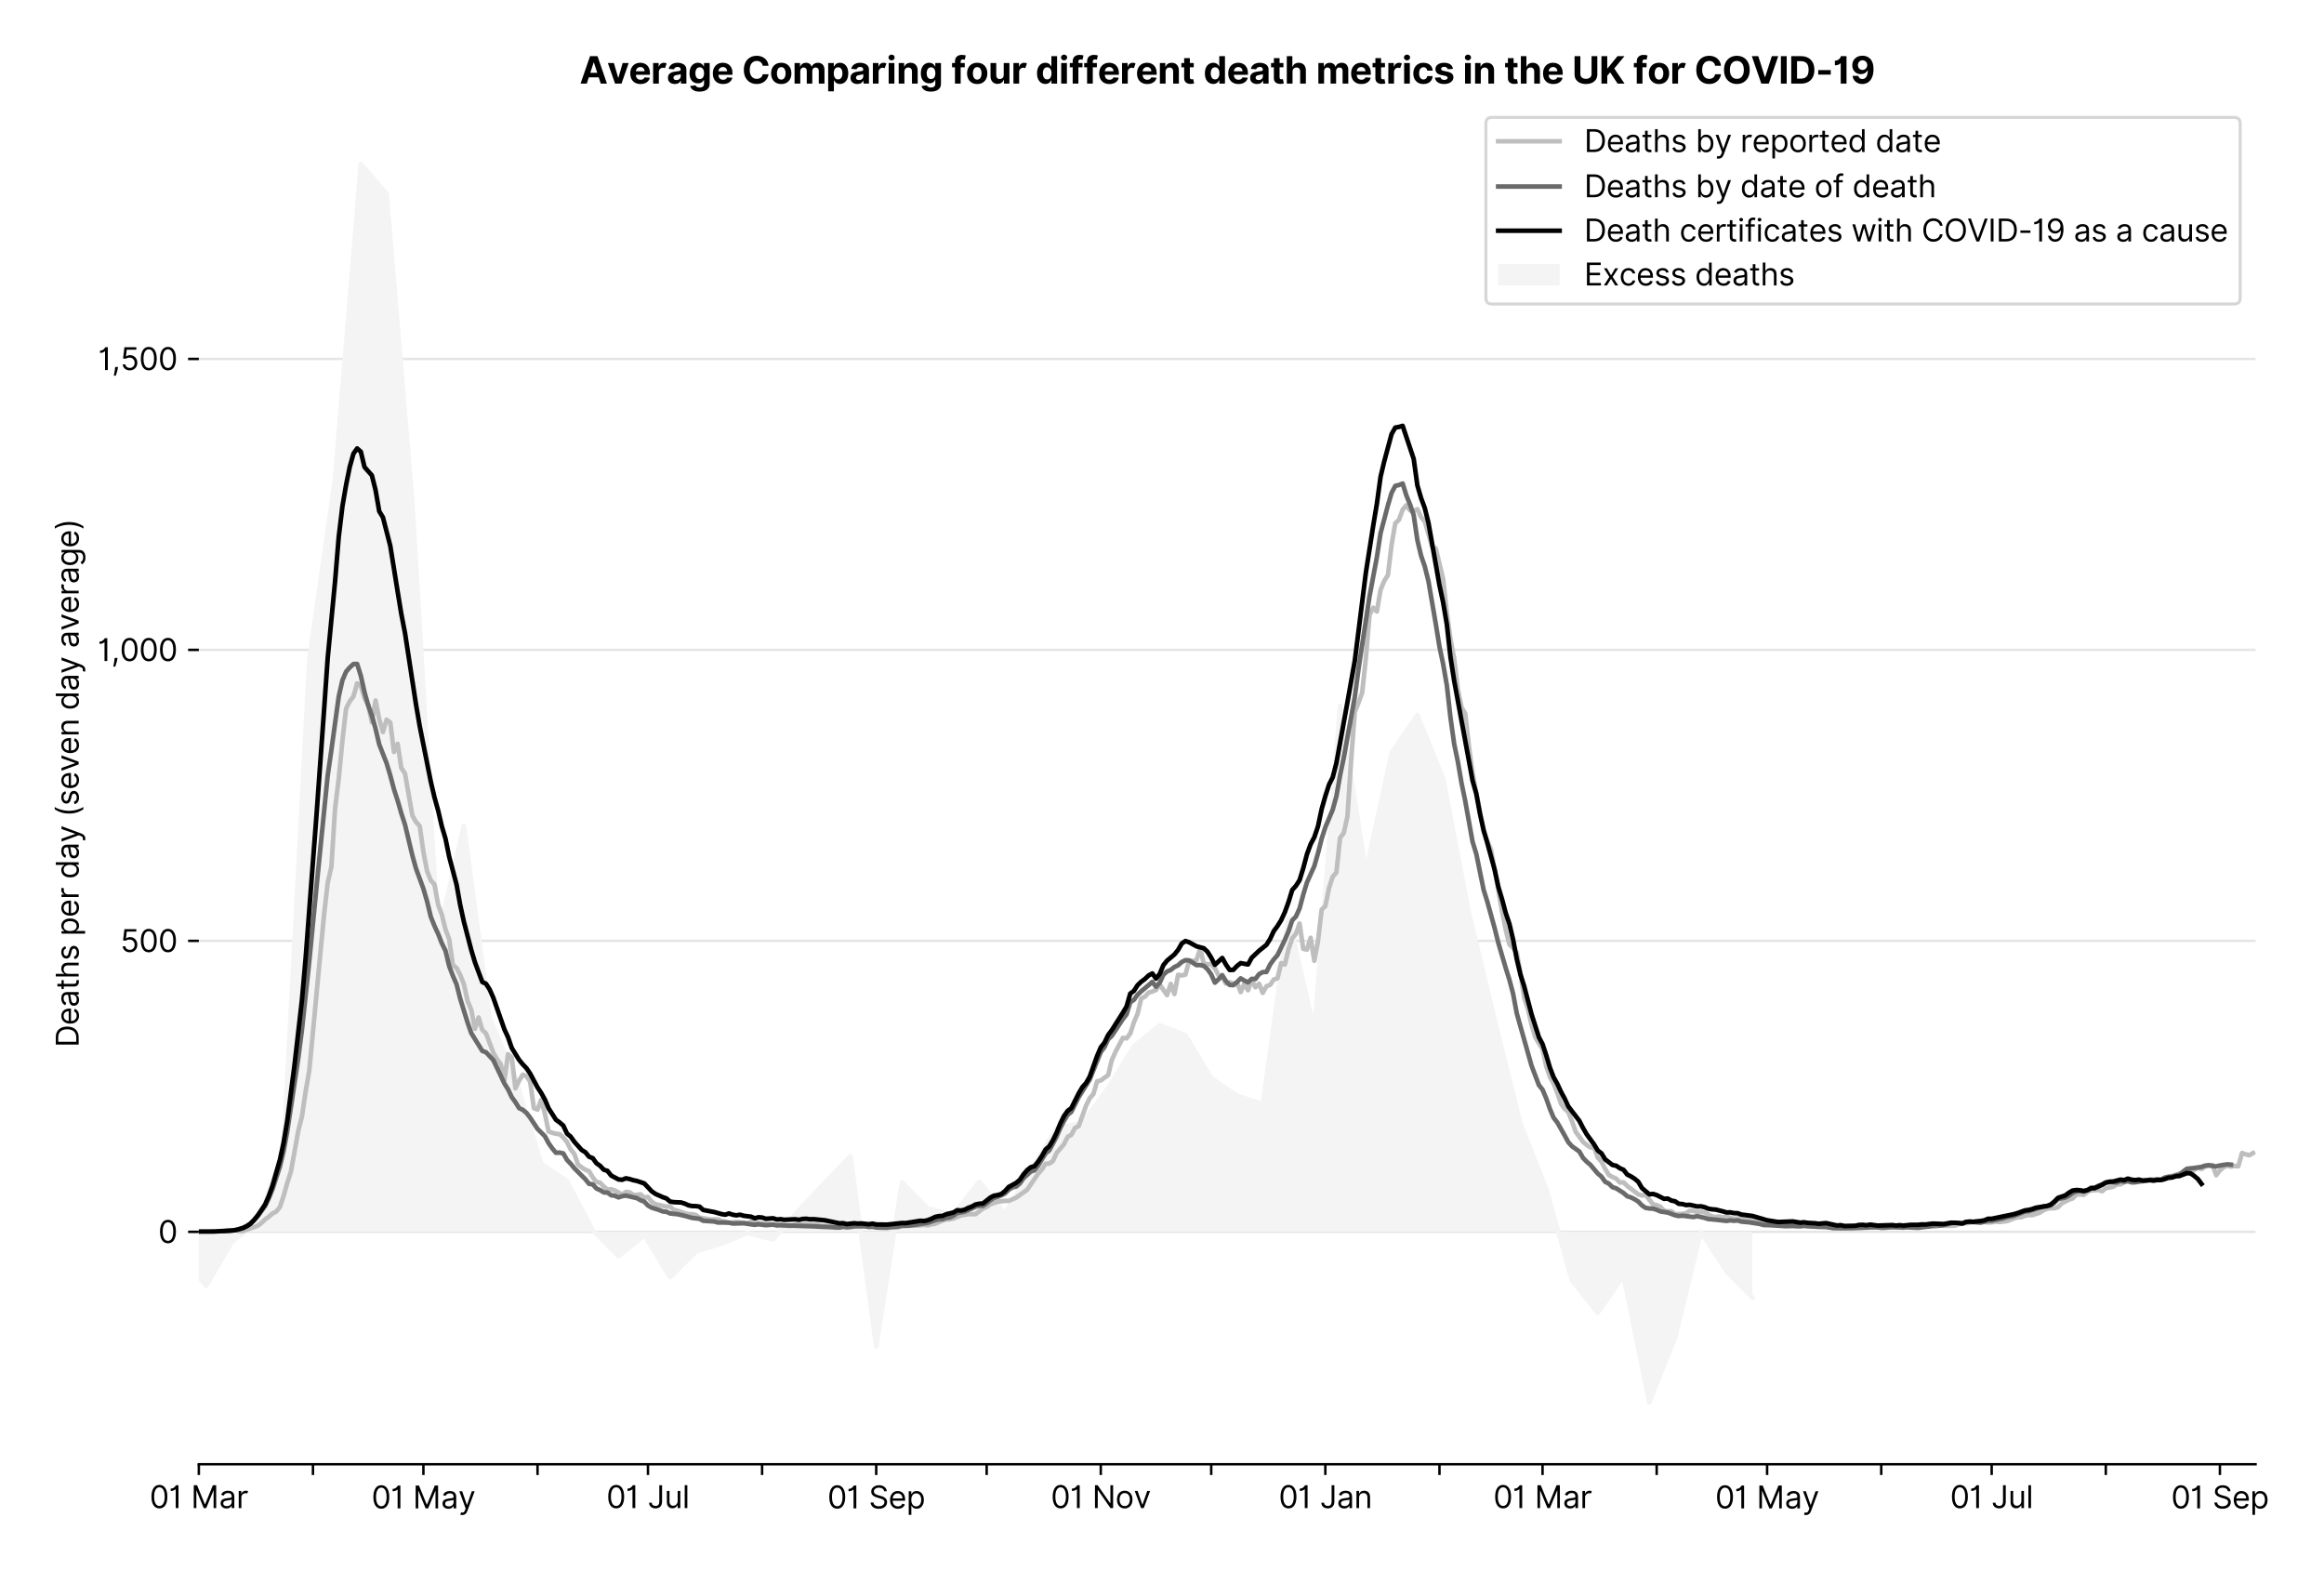 <?xml version="1.0" encoding="utf-8" standalone="no"?>
<!DOCTYPE svg PUBLIC "-//W3C//DTD SVG 1.1//EN"
  "http://www.w3.org/Graphics/SVG/1.1/DTD/svg11.dtd">
<svg version="1.1" viewBox="0 0 756.627 511.234" xmlns="http://www.w3.org/2000/svg" xmlns:xlink="http://www.w3.org/1999/xlink">
 <defs>
  <style type="text/css">*{stroke-linecap:butt;stroke-linejoin:round;}</style>
 </defs>
 <g id="figure_1">
  <g id="patch_1">
   <path d="M 0 511.234 
L 756.627 511.234 
L 756.627 0 
L 0 0 
z
" style="fill:#ffffff;"/>
  </g>
  <g id="axes_1">
   <g id="patch_2">
    <path d="M 64.739 476.745 
L 734.339 476.745 
L 734.339 33.225 
L 64.739 33.225 
z
" style="fill:#ffffff;"/>
   </g>
   <g id="matplotlib.axis_1">
    <g id="xtick_1">
     <g id="line2d_1">
      <defs>
       <path d="M 0 0 
L 0 3.5 
" id="md587f56263" style="stroke:#000000;stroke-width:0.8;"/>
      </defs>
      <g>
       <use style="stroke:#000000;stroke-width:0.8;" x="64.739" xlink:href="#md587f56263" y="476.745"/>
      </g>
     </g>
     <g id="text_1">
      <!-- 01 Mar -->
      <g transform="translate(48.702 491.018)scale(0.1 -0.1)">
       <defs>
        <path d="M 2000 -64 
Q 1230 -64 806 561 
Q 382 1186 382 2327 
Q 382 3459 809 4088 
Q 1236 4718 2000 4718 
Q 2764 4718 3191 4088 
Q 3618 3459 3618 2327 
Q 3618 1186 3194 561 
Q 2771 -64 2000 -64 
z
M 2000 436 
Q 2509 436 2791 927 
Q 3073 1418 3073 2327 
Q 3073 3234 2789 3730 
Q 2505 4227 2000 4227 
Q 1496 4227 1211 3730 
Q 927 3234 927 2327 
Q 927 1418 1210 927 
Q 1493 436 2000 436 
z
" id="Inter-Regular-30" transform="scale(0.016)"/>
        <path d="M 1973 4655 
L 1973 0 
L 1409 0 
L 1409 3836 
L 1373 3836 
Q 1341 3773 1209 3692 
Q 1077 3611 868 3551 
Q 659 3491 391 3491 
L 391 3964 
Q 661 3964 859 4061 
Q 1057 4159 1190 4291 
Q 1323 4423 1392 4529 
Q 1461 4636 1473 4655 
L 1973 4655 
z
" id="Inter-Regular-31" transform="scale(0.016)"/>
        <path id="Inter-Regular-20" transform="scale(0.016)"/>
        <path d="M 564 4655 
L 1236 4655 
L 2818 791 
L 2873 791 
L 4455 4655 
L 5127 4655 
L 5127 0 
L 4600 0 
L 4600 3536 
L 4555 3536 
L 3100 0 
L 2591 0 
L 1136 3536 
L 1091 3536 
L 1091 0 
L 564 0 
L 564 4655 
z
" id="Inter-Regular-4d" transform="scale(0.016)"/>
        <path d="M 1518 -82 
Q 1186 -82 916 44 
Q 646 170 486 410 
Q 327 650 327 991 
Q 327 1291 445 1478 
Q 564 1666 761 1773 
Q 959 1880 1199 1933 
Q 1439 1986 1682 2018 
Q 2000 2059 2199 2080 
Q 2398 2102 2490 2154 
Q 2582 2207 2582 2336 
L 2582 2355 
Q 2582 2691 2399 2877 
Q 2216 3064 1846 3064 
Q 1461 3064 1243 2895 
Q 1025 2727 936 2536 
L 427 2718 
Q 564 3036 792 3214 
Q 1021 3393 1292 3464 
Q 1564 3536 1827 3536 
Q 1996 3536 2215 3496 
Q 2434 3457 2640 3334 
Q 2846 3211 2982 2963 
Q 3118 2716 3118 2300 
L 3118 0 
L 2582 0 
L 2582 473 
L 2555 473 
Q 2500 359 2373 229 
Q 2246 100 2034 9 
Q 1823 -82 1518 -82 
z
M 1600 400 
Q 1918 400 2137 525 
Q 2357 650 2469 847 
Q 2582 1045 2582 1264 
L 2582 1755 
Q 2548 1714 2433 1681 
Q 2318 1648 2169 1624 
Q 2021 1600 1881 1583 
Q 1741 1566 1655 1555 
Q 1446 1527 1265 1467 
Q 1084 1407 974 1287 
Q 864 1168 864 964 
Q 864 684 1072 542 
Q 1280 400 1600 400 
z
" id="Inter-Regular-61" transform="scale(0.016)"/>
        <path d="M 491 0 
L 491 3491 
L 1009 3491 
L 1009 2964 
L 1046 2964 
Q 1139 3223 1389 3384 
Q 1639 3545 1955 3545 
Q 2100 3545 2209 3511 
Q 2318 3477 2400 3418 
L 2218 2964 
Q 2161 2993 2085 3010 
Q 2009 3027 1909 3027 
Q 1527 3027 1277 2794 
Q 1027 2561 1027 2209 
L 1027 0 
L 491 0 
z
" id="Inter-Regular-72" transform="scale(0.016)"/>
       </defs>
       <use xlink:href="#Inter-Regular-30"/>
       <use x="62.5" xlink:href="#Inter-Regular-31"/>
       <use x="106.676" xlink:href="#Inter-Regular-20"/>
       <use x="134.801" xlink:href="#Inter-Regular-4d"/>
       <use x="225.994" xlink:href="#Inter-Regular-61"/>
       <use x="282.386" xlink:href="#Inter-Regular-72"/>
      </g>
     </g>
    </g>
    <g id="xtick_2">
     <g id="line2d_2">
      <g>
       <use style="stroke:#000000;stroke-width:0.8;" x="101.894" xlink:href="#md587f56263" y="476.745"/>
      </g>
     </g>
    </g>
    <g id="xtick_3">
     <g id="line2d_3">
      <g>
       <use style="stroke:#000000;stroke-width:0.8;" x="137.85" xlink:href="#md587f56263" y="476.745"/>
      </g>
     </g>
     <g id="text_2">
      <!-- 01 May -->
      <g transform="translate(120.947 491.117)scale(0.1 -0.1)">
       <defs>
        <path d="M 818 -1355 
Q 682 -1355 575 -1333 
Q 468 -1311 427 -1291 
L 564 -818 
Q 857 -893 1053 -814 
Q 1250 -736 1391 -345 
L 1509 -18 
L 218 3491 
L 800 3491 
L 1764 709 
L 1800 709 
L 2764 3491 
L 3346 3491 
L 1846 -564 
Q 1550 -1355 818 -1355 
z
" id="Inter-Regular-79" transform="scale(0.016)"/>
       </defs>
       <use xlink:href="#Inter-Regular-30"/>
       <use x="62.5" xlink:href="#Inter-Regular-31"/>
       <use x="106.676" xlink:href="#Inter-Regular-20"/>
       <use x="134.801" xlink:href="#Inter-Regular-4d"/>
       <use x="225.994" xlink:href="#Inter-Regular-61"/>
       <use x="282.386" xlink:href="#Inter-Regular-79"/>
      </g>
     </g>
    </g>
    <g id="xtick_4">
     <g id="line2d_4">
      <g>
       <use style="stroke:#000000;stroke-width:0.8;" x="175.005" xlink:href="#md587f56263" y="476.745"/>
      </g>
     </g>
    </g>
    <g id="xtick_5">
     <g id="line2d_5">
      <g>
       <use style="stroke:#000000;stroke-width:0.8;" x="210.961" xlink:href="#md587f56263" y="476.745"/>
      </g>
     </g>
     <g id="text_3">
      <!-- 01 Jul -->
      <g transform="translate(197.418 491.018)scale(0.1 -0.1)">
       <defs>
        <path d="M 2346 4655 
L 2909 4655 
L 2909 1327 
Q 2909 657 2549 296 
Q 2189 -64 1582 -64 
Q 1200 -64 902 76 
Q 605 216 434 475 
Q 264 734 264 1091 
L 818 1091 
Q 818 795 1034 615 
Q 1250 436 1582 436 
Q 1948 436 2147 664 
Q 2346 893 2346 1327 
L 2346 4655 
z
" id="Inter-Regular-4a" transform="scale(0.016)"/>
        <path d="M 2691 1427 
L 2691 3491 
L 3227 3491 
L 3227 0 
L 2691 0 
L 2691 591 
L 2655 591 
Q 2532 325 2273 140 
Q 2014 -45 1618 -45 
Q 1127 -45 809 280 
Q 491 605 491 1273 
L 491 3491 
L 1027 3491 
L 1027 1309 
Q 1027 927 1242 700 
Q 1457 473 1791 473 
Q 1991 473 2199 575 
Q 2407 677 2549 888 
Q 2691 1100 2691 1427 
z
" id="Inter-Regular-75" transform="scale(0.016)"/>
        <path d="M 1027 4655 
L 1027 0 
L 491 0 
L 491 4655 
L 1027 4655 
z
" id="Inter-Regular-6c" transform="scale(0.016)"/>
       </defs>
       <use xlink:href="#Inter-Regular-30"/>
       <use x="62.5" xlink:href="#Inter-Regular-31"/>
       <use x="106.676" xlink:href="#Inter-Regular-20"/>
       <use x="134.801" xlink:href="#Inter-Regular-4a"/>
       <use x="189.063" xlink:href="#Inter-Regular-75"/>
       <use x="247.159" xlink:href="#Inter-Regular-6c"/>
      </g>
     </g>
    </g>
    <g id="xtick_6">
     <g id="line2d_6">
      <g>
       <use style="stroke:#000000;stroke-width:0.8;" x="248.116" xlink:href="#md587f56263" y="476.745"/>
      </g>
     </g>
    </g>
    <g id="xtick_7">
     <g id="line2d_7">
      <g>
       <use style="stroke:#000000;stroke-width:0.8;" x="285.271" xlink:href="#md587f56263" y="476.745"/>
      </g>
     </g>
     <g id="text_4">
      <!-- 01 Sep -->
      <g transform="translate(269.384 491.117)scale(0.1 -0.1)">
       <defs>
        <path d="M 3109 3491 
Q 3068 3836 2777 4027 
Q 2486 4218 2064 4218 
Q 1600 4218 1318 3999 
Q 1036 3780 1036 3445 
Q 1036 3195 1189 3042 
Q 1343 2889 1553 2803 
Q 1764 2718 1936 2673 
L 2409 2545 
Q 2591 2498 2815 2414 
Q 3039 2330 3244 2185 
Q 3450 2041 3584 1816 
Q 3718 1591 3718 1264 
Q 3718 886 3521 581 
Q 3325 277 2949 97 
Q 2573 -82 2036 -82 
Q 1286 -82 845 272 
Q 405 627 364 1200 
L 946 1200 
Q 968 936 1124 764 
Q 1280 593 1519 510 
Q 1759 427 2036 427 
Q 2359 427 2616 533 
Q 2873 639 3023 828 
Q 3173 1018 3173 1273 
Q 3173 1505 3043 1650 
Q 2914 1795 2702 1886 
Q 2491 1977 2246 2045 
L 1673 2209 
Q 1127 2366 809 2657 
Q 491 2948 491 3418 
Q 491 3809 703 4101 
Q 916 4393 1276 4555 
Q 1636 4718 2082 4718 
Q 2532 4718 2882 4558 
Q 3232 4398 3437 4120 
Q 3643 3843 3655 3491 
L 3109 3491 
z
" id="Inter-Regular-53" transform="scale(0.016)"/>
        <path d="M 1955 -73 
Q 1450 -73 1085 151 
Q 721 375 524 778 
Q 327 1182 327 1718 
Q 327 2255 524 2665 
Q 721 3075 1074 3305 
Q 1427 3536 1900 3536 
Q 2173 3536 2439 3445 
Q 2705 3355 2923 3151 
Q 3141 2948 3270 2614 
Q 3400 2280 3400 1791 
L 3400 1564 
L 866 1564 
Q 884 1005 1183 707 
Q 1482 409 1955 409 
Q 2271 409 2498 545 
Q 2725 682 2827 955 
L 3346 809 
Q 3223 414 2854 170 
Q 2486 -73 1955 -73 
z
M 866 2027 
L 2855 2027 
Q 2855 2470 2595 2762 
Q 2336 3055 1900 3055 
Q 1593 3055 1368 2911 
Q 1143 2768 1013 2533 
Q 884 2298 866 2027 
z
" id="Inter-Regular-65" transform="scale(0.016)"/>
        <path d="M 491 -1309 
L 491 3491 
L 1009 3491 
L 1009 2936 
L 1073 2936 
Q 1132 3027 1237 3169 
Q 1343 3311 1542 3423 
Q 1741 3536 2082 3536 
Q 2523 3536 2859 3315 
Q 3196 3095 3384 2690 
Q 3573 2286 3573 1736 
Q 3573 1182 3384 776 
Q 3196 370 2861 148 
Q 2527 -73 2091 -73 
Q 1755 -73 1552 39 
Q 1350 152 1241 296 
Q 1132 441 1073 536 
L 1027 536 
L 1027 -1309 
L 491 -1309 
z
M 1018 1745 
Q 1018 1152 1276 780 
Q 1534 409 2018 409 
Q 2355 409 2581 587 
Q 2807 766 2921 1069 
Q 3036 1373 3036 1745 
Q 3036 2114 2923 2410 
Q 2811 2707 2585 2881 
Q 2359 3055 2018 3055 
Q 1527 3055 1272 2693 
Q 1018 2332 1018 1745 
z
" id="Inter-Regular-70" transform="scale(0.016)"/>
       </defs>
       <use xlink:href="#Inter-Regular-30"/>
       <use x="62.5" xlink:href="#Inter-Regular-31"/>
       <use x="106.676" xlink:href="#Inter-Regular-20"/>
       <use x="134.801" xlink:href="#Inter-Regular-53"/>
       <use x="198.58" xlink:href="#Inter-Regular-65"/>
       <use x="256.818" xlink:href="#Inter-Regular-70"/>
      </g>
     </g>
    </g>
    <g id="xtick_8">
     <g id="line2d_8">
      <g>
       <use style="stroke:#000000;stroke-width:0.8;" x="321.228" xlink:href="#md587f56263" y="476.745"/>
      </g>
     </g>
    </g>
    <g id="xtick_9">
     <g id="line2d_9">
      <g>
       <use style="stroke:#000000;stroke-width:0.8;" x="358.382" xlink:href="#md587f56263" y="476.745"/>
      </g>
     </g>
     <g id="text_5">
      <!-- 01 Nov -->
      <g transform="translate(342.111 491.018)scale(0.1 -0.1)">
       <defs>
        <path d="M 4255 4655 
L 4255 0 
L 3709 0 
L 1173 3655 
L 1127 3655 
L 1127 0 
L 564 0 
L 564 4655 
L 1109 4655 
L 3655 991 
L 3700 991 
L 3700 4655 
L 4255 4655 
z
" id="Inter-Regular-4e" transform="scale(0.016)"/>
        <path d="M 1909 -73 
Q 1436 -73 1080 152 
Q 725 377 526 781 
Q 327 1186 327 1727 
Q 327 2273 526 2679 
Q 725 3086 1080 3311 
Q 1436 3536 1909 3536 
Q 2382 3536 2737 3311 
Q 3093 3086 3292 2679 
Q 3491 2273 3491 1727 
Q 3491 1186 3292 781 
Q 3093 377 2737 152 
Q 2382 -73 1909 -73 
z
M 1909 409 
Q 2268 409 2500 593 
Q 2732 777 2843 1077 
Q 2955 1377 2955 1727 
Q 2955 2077 2843 2379 
Q 2732 2682 2500 2868 
Q 2268 3055 1909 3055 
Q 1550 3055 1318 2868 
Q 1086 2682 975 2379 
Q 864 2077 864 1727 
Q 864 1377 975 1077 
Q 1086 777 1318 593 
Q 1550 409 1909 409 
z
" id="Inter-Regular-6f" transform="scale(0.016)"/>
        <path d="M 3346 3491 
L 2055 0 
L 1509 0 
L 218 3491 
L 800 3491 
L 1764 709 
L 1800 709 
L 2764 3491 
L 3346 3491 
z
" id="Inter-Regular-76" transform="scale(0.016)"/>
       </defs>
       <use xlink:href="#Inter-Regular-30"/>
       <use x="62.5" xlink:href="#Inter-Regular-31"/>
       <use x="106.676" xlink:href="#Inter-Regular-20"/>
       <use x="134.801" xlink:href="#Inter-Regular-4e"/>
       <use x="210.085" xlink:href="#Inter-Regular-6f"/>
       <use x="269.744" xlink:href="#Inter-Regular-76"/>
      </g>
     </g>
    </g>
    <g id="xtick_10">
     <g id="line2d_10">
      <g>
       <use style="stroke:#000000;stroke-width:0.8;" x="394.339" xlink:href="#md587f56263" y="476.745"/>
      </g>
     </g>
    </g>
    <g id="xtick_11">
     <g id="line2d_11">
      <g>
       <use style="stroke:#000000;stroke-width:0.8;" x="431.494" xlink:href="#md587f56263" y="476.745"/>
      </g>
     </g>
     <g id="text_6">
      <!-- 01 Jan -->
      <g transform="translate(416.294 491.018)scale(0.1 -0.1)">
       <defs>
        <path d="M 1027 2100 
L 1027 0 
L 491 0 
L 491 3491 
L 1009 3491 
L 1009 2945 
L 1055 2945 
Q 1177 3211 1427 3373 
Q 1677 3536 2073 3536 
Q 2602 3536 2928 3211 
Q 3255 2886 3255 2218 
L 3255 0 
L 2718 0 
L 2718 2182 
Q 2718 2593 2504 2824 
Q 2291 3055 1918 3055 
Q 1534 3055 1280 2806 
Q 1027 2557 1027 2100 
z
" id="Inter-Regular-6e" transform="scale(0.016)"/>
       </defs>
       <use xlink:href="#Inter-Regular-30"/>
       <use x="62.5" xlink:href="#Inter-Regular-31"/>
       <use x="106.676" xlink:href="#Inter-Regular-20"/>
       <use x="134.801" xlink:href="#Inter-Regular-4a"/>
       <use x="189.063" xlink:href="#Inter-Regular-61"/>
       <use x="245.455" xlink:href="#Inter-Regular-6e"/>
      </g>
     </g>
    </g>
    <g id="xtick_12">
     <g id="line2d_12">
      <g>
       <use style="stroke:#000000;stroke-width:0.8;" x="468.649" xlink:href="#md587f56263" y="476.745"/>
      </g>
     </g>
    </g>
    <g id="xtick_13">
     <g id="line2d_13">
      <g>
       <use style="stroke:#000000;stroke-width:0.8;" x="502.208" xlink:href="#md587f56263" y="476.745"/>
      </g>
     </g>
     <g id="text_7">
      <!-- 01 Mar -->
      <g transform="translate(486.171 491.018)scale(0.1 -0.1)">
       <use xlink:href="#Inter-Regular-30"/>
       <use x="62.5" xlink:href="#Inter-Regular-31"/>
       <use x="106.676" xlink:href="#Inter-Regular-20"/>
       <use x="134.801" xlink:href="#Inter-Regular-4d"/>
       <use x="225.994" xlink:href="#Inter-Regular-61"/>
       <use x="282.386" xlink:href="#Inter-Regular-72"/>
      </g>
     </g>
    </g>
    <g id="xtick_14">
     <g id="line2d_14">
      <g>
       <use style="stroke:#000000;stroke-width:0.8;" x="539.363" xlink:href="#md587f56263" y="476.745"/>
      </g>
     </g>
    </g>
    <g id="xtick_15">
     <g id="line2d_15">
      <g>
       <use style="stroke:#000000;stroke-width:0.8;" x="575.319" xlink:href="#md587f56263" y="476.745"/>
      </g>
     </g>
     <g id="text_8">
      <!-- 01 May -->
      <g transform="translate(558.416 491.117)scale(0.1 -0.1)">
       <use xlink:href="#Inter-Regular-30"/>
       <use x="62.5" xlink:href="#Inter-Regular-31"/>
       <use x="106.676" xlink:href="#Inter-Regular-20"/>
       <use x="134.801" xlink:href="#Inter-Regular-4d"/>
       <use x="225.994" xlink:href="#Inter-Regular-61"/>
       <use x="282.386" xlink:href="#Inter-Regular-79"/>
      </g>
     </g>
    </g>
    <g id="xtick_16">
     <g id="line2d_16">
      <g>
       <use style="stroke:#000000;stroke-width:0.8;" x="612.474" xlink:href="#md587f56263" y="476.745"/>
      </g>
     </g>
    </g>
    <g id="xtick_17">
     <g id="line2d_17">
      <g>
       <use style="stroke:#000000;stroke-width:0.8;" x="648.43" xlink:href="#md587f56263" y="476.745"/>
      </g>
     </g>
     <g id="text_9">
      <!-- 01 Jul -->
      <g transform="translate(634.886 491.018)scale(0.1 -0.1)">
       <use xlink:href="#Inter-Regular-30"/>
       <use x="62.5" xlink:href="#Inter-Regular-31"/>
       <use x="106.676" xlink:href="#Inter-Regular-20"/>
       <use x="134.801" xlink:href="#Inter-Regular-4a"/>
       <use x="189.063" xlink:href="#Inter-Regular-75"/>
       <use x="247.159" xlink:href="#Inter-Regular-6c"/>
      </g>
     </g>
    </g>
    <g id="xtick_18">
     <g id="line2d_18">
      <g>
       <use style="stroke:#000000;stroke-width:0.8;" x="685.585" xlink:href="#md587f56263" y="476.745"/>
      </g>
     </g>
    </g>
    <g id="xtick_19">
     <g id="line2d_19">
      <g>
       <use style="stroke:#000000;stroke-width:0.8;" x="722.74" xlink:href="#md587f56263" y="476.745"/>
      </g>
     </g>
     <g id="text_10">
      <!-- 01 Sep -->
      <g transform="translate(706.852 491.117)scale(0.1 -0.1)">
       <use xlink:href="#Inter-Regular-30"/>
       <use x="62.5" xlink:href="#Inter-Regular-31"/>
       <use x="106.676" xlink:href="#Inter-Regular-20"/>
       <use x="134.801" xlink:href="#Inter-Regular-53"/>
       <use x="198.58" xlink:href="#Inter-Regular-65"/>
       <use x="256.818" xlink:href="#Inter-Regular-70"/>
      </g>
     </g>
    </g>
   </g>
   <g id="matplotlib.axis_2">
    <g id="ytick_1">
     <g id="line2d_20">
      <path clip-path="url(#p6acfeac254)" d="M 64.739 401.069 
L 734.339 401.069 
" style="fill:none;stroke:#e5e5e5;stroke-linecap:square;stroke-width:0.8;"/>
     </g>
     <g id="line2d_21">
      <defs>
       <path d="M 0 0 
L -3.5 0 
" id="md8f8b2bc40" style="stroke:#000000;stroke-width:0.8;"/>
      </defs>
      <g>
       <use style="stroke:#000000;stroke-width:0.8;" x="64.739" xlink:href="#md8f8b2bc40" y="401.069"/>
      </g>
     </g>
     <g id="text_11">
      <!-- 0 -->
      <g transform="translate(51.489 404.706)scale(0.1 -0.1)">
       <use xlink:href="#Inter-Regular-30"/>
      </g>
     </g>
    </g>
    <g id="ytick_2">
     <g id="line2d_22">
      <path clip-path="url(#p6acfeac254)" d="M 64.739 306.332 
L 734.339 306.332 
" style="fill:none;stroke:#e5e5e5;stroke-linecap:square;stroke-width:0.8;"/>
     </g>
     <g id="line2d_23">
      <g>
       <use style="stroke:#000000;stroke-width:0.8;" x="64.739" xlink:href="#md8f8b2bc40" y="306.332"/>
      </g>
     </g>
     <g id="text_12">
      <!-- 500 -->
      <g transform="translate(39.159 309.969)scale(0.1 -0.1)">
       <defs>
        <path d="M 1936 -64 
Q 1536 -64 1216 95 
Q 896 255 702 532 
Q 509 809 491 1164 
L 1036 1164 
Q 1068 848 1324 642 
Q 1580 436 1936 436 
Q 2223 436 2447 570 
Q 2671 705 2799 940 
Q 2927 1175 2927 1473 
Q 2927 1777 2794 2017 
Q 2661 2257 2429 2395 
Q 2198 2534 1900 2536 
Q 1686 2539 1461 2472 
Q 1236 2405 1091 2300 
L 564 2364 
L 846 4655 
L 3264 4655 
L 3264 4155 
L 1318 4155 
L 1155 2782 
L 1182 2782 
Q 1325 2895 1541 2970 
Q 1757 3045 1991 3045 
Q 2418 3045 2753 2842 
Q 3089 2639 3281 2286 
Q 3473 1934 3473 1482 
Q 3473 1036 3274 687 
Q 3075 339 2727 137 
Q 2380 -64 1936 -64 
z
" id="Inter-Regular-35" transform="scale(0.016)"/>
       </defs>
       <use xlink:href="#Inter-Regular-35"/>
       <use x="60.795" xlink:href="#Inter-Regular-30"/>
       <use x="123.295" xlink:href="#Inter-Regular-30"/>
      </g>
     </g>
    </g>
    <g id="ytick_3">
     <g id="line2d_24">
      <path clip-path="url(#p6acfeac254)" d="M 64.739 211.596 
L 734.339 211.596 
" style="fill:none;stroke:#e5e5e5;stroke-linecap:square;stroke-width:0.8;"/>
     </g>
     <g id="line2d_25">
      <g>
       <use style="stroke:#000000;stroke-width:0.8;" x="64.739" xlink:href="#md8f8b2bc40" y="211.596"/>
      </g>
     </g>
     <g id="text_13">
      <!-- 1,000 -->
      <g transform="translate(31.773 215.232)scale(0.1 -0.1)">
       <defs>
        <path d="M 1291 636 
L 1255 391 
Q 1216 132 1137 -163 
Q 1059 -459 975 -720 
Q 891 -982 836 -1136 
L 427 -1136 
Q 457 -991 504 -752 
Q 552 -514 601 -219 
Q 650 75 682 382 
L 709 636 
L 1291 636 
z
" id="Inter-Regular-2c" transform="scale(0.016)"/>
       </defs>
       <use xlink:href="#Inter-Regular-31"/>
       <use x="44.176" xlink:href="#Inter-Regular-2c"/>
       <use x="72.159" xlink:href="#Inter-Regular-30"/>
       <use x="134.659" xlink:href="#Inter-Regular-30"/>
       <use x="197.159" xlink:href="#Inter-Regular-30"/>
      </g>
     </g>
    </g>
    <g id="ytick_4">
     <g id="line2d_26">
      <path clip-path="url(#p6acfeac254)" d="M 64.739 116.859 
L 734.339 116.859 
" style="fill:none;stroke:#e5e5e5;stroke-linecap:square;stroke-width:0.8;"/>
     </g>
     <g id="line2d_27">
      <g>
       <use style="stroke:#000000;stroke-width:0.8;" x="64.739" xlink:href="#md8f8b2bc40" y="116.859"/>
      </g>
     </g>
     <g id="text_14">
      <!-- 1,500 -->
      <g transform="translate(31.944 120.495)scale(0.1 -0.1)">
       <use xlink:href="#Inter-Regular-31"/>
       <use x="44.176" xlink:href="#Inter-Regular-2c"/>
       <use x="72.159" xlink:href="#Inter-Regular-35"/>
       <use x="132.955" xlink:href="#Inter-Regular-30"/>
       <use x="195.455" xlink:href="#Inter-Regular-30"/>
      </g>
     </g>
    </g>
    <g id="text_15">
     <!-- Deaths per day (seven day average) -->
     <g transform="translate(25.614 341.002)rotate(-90)scale(0.1 -0.1)">
      <defs>
       <path d="M 2000 0 
L 564 0 
L 564 4655 
L 2064 4655 
Q 2741 4655 3223 4376 
Q 3705 4098 3961 3578 
Q 4218 3059 4218 2336 
Q 4218 1609 3959 1085 
Q 3700 561 3204 280 
Q 2709 0 2000 0 
z
M 1127 500 
L 1964 500 
Q 2830 500 3251 992 
Q 3673 1484 3673 2336 
Q 3673 3182 3259 3668 
Q 2846 4155 2027 4155 
L 1127 4155 
L 1127 500 
z
" id="Inter-Regular-44" transform="scale(0.016)"/>
       <path d="M 2009 3491 
L 2009 3036 
L 1264 3036 
L 1264 1000 
Q 1264 773 1331 660 
Q 1398 548 1503 510 
Q 1609 473 1727 473 
Q 1816 473 1873 483 
Q 1930 493 1964 500 
L 2073 18 
Q 2018 -2 1920 -23 
Q 1823 -45 1673 -45 
Q 1446 -45 1228 52 
Q 1011 150 869 350 
Q 727 550 727 855 
L 727 3036 
L 200 3036 
L 200 3491 
L 727 3491 
L 727 4327 
L 1264 4327 
L 1264 3491 
L 2009 3491 
z
" id="Inter-Regular-74" transform="scale(0.016)"/>
       <path d="M 1027 2100 
L 1027 0 
L 491 0 
L 491 4655 
L 1027 4655 
L 1027 2945 
L 1073 2945 
Q 1196 3216 1442 3376 
Q 1689 3536 2100 3536 
Q 2636 3536 2963 3213 
Q 3291 2891 3291 2218 
L 3291 0 
L 2755 0 
L 2755 2182 
Q 2755 2598 2540 2826 
Q 2325 3055 1946 3055 
Q 1548 3055 1287 2806 
Q 1027 2557 1027 2100 
z
" id="Inter-Regular-68" transform="scale(0.016)"/>
       <path d="M 2964 2709 
L 2482 2573 
Q 2411 2755 2245 2914 
Q 2080 3073 1727 3073 
Q 1407 3073 1194 2926 
Q 982 2780 982 2555 
Q 982 2355 1127 2239 
Q 1273 2123 1582 2045 
L 2100 1918 
Q 3027 1691 3027 973 
Q 3027 673 2855 436 
Q 2684 200 2377 63 
Q 2071 -73 1664 -73 
Q 1130 -73 780 159 
Q 430 391 336 836 
L 846 964 
Q 989 400 1655 400 
Q 2030 400 2251 560 
Q 2473 720 2473 945 
Q 2473 1316 1955 1436 
L 1373 1573 
Q 893 1686 669 1926 
Q 446 2166 446 2527 
Q 446 2823 613 3050 
Q 780 3277 1069 3406 
Q 1359 3536 1727 3536 
Q 2246 3536 2542 3309 
Q 2839 3082 2964 2709 
z
" id="Inter-Regular-73" transform="scale(0.016)"/>
       <path d="M 1809 -73 
Q 1373 -73 1039 148 
Q 705 370 516 776 
Q 327 1182 327 1736 
Q 327 2286 516 2690 
Q 705 3095 1041 3315 
Q 1377 3536 1818 3536 
Q 2159 3536 2358 3423 
Q 2557 3311 2662 3169 
Q 2768 3027 2827 2936 
L 2873 2936 
L 2873 4655 
L 3409 4655 
L 3409 0 
L 2891 0 
L 2891 536 
L 2827 536 
Q 2768 441 2659 296 
Q 2550 152 2348 39 
Q 2146 -73 1809 -73 
z
M 1882 409 
Q 2366 409 2624 780 
Q 2882 1152 2882 1745 
Q 2882 2332 2627 2693 
Q 2373 3055 1882 3055 
Q 1541 3055 1315 2881 
Q 1089 2707 976 2410 
Q 864 2114 864 1745 
Q 864 1373 978 1069 
Q 1093 766 1319 587 
Q 1546 409 1882 409 
z
" id="Inter-Regular-64" transform="scale(0.016)"/>
       <path d="M 682 1964 
Q 682 2823 906 3544 
Q 1130 4266 1546 4873 
L 2018 4873 
Q 1800 4573 1623 4095 
Q 1446 3618 1341 3061 
Q 1236 2505 1236 1964 
Q 1236 1423 1341 866 
Q 1446 309 1623 -168 
Q 1800 -645 2018 -945 
L 1546 -945 
Q 1130 -339 906 383 
Q 682 1105 682 1964 
z
" id="Inter-Regular-28" transform="scale(0.016)"/>
       <path d="M 1900 -1382 
Q 1316 -1382 976 -1169 
Q 636 -957 473 -682 
L 900 -382 
Q 973 -477 1084 -601 
Q 1196 -725 1390 -817 
Q 1584 -909 1900 -909 
Q 2323 -909 2598 -704 
Q 2873 -500 2873 -64 
L 2873 645 
L 2827 645 
Q 2768 550 2660 410 
Q 2552 270 2351 162 
Q 2150 55 1809 55 
Q 1386 55 1051 255 
Q 716 455 521 836 
Q 327 1218 327 1764 
Q 327 2300 516 2699 
Q 705 3098 1041 3317 
Q 1377 3536 1818 3536 
Q 2159 3536 2360 3423 
Q 2561 3311 2669 3169 
Q 2777 3027 2836 2936 
L 2891 2936 
L 2891 3491 
L 3409 3491 
L 3409 -100 
Q 3409 -550 3205 -833 
Q 3002 -1116 2660 -1249 
Q 2318 -1382 1900 -1382 
z
M 1882 536 
Q 2366 536 2624 864 
Q 2882 1193 2882 1773 
Q 2882 2339 2627 2697 
Q 2373 3055 1882 3055 
Q 1541 3055 1315 2882 
Q 1089 2709 976 2418 
Q 864 2127 864 1773 
Q 864 1227 1120 881 
Q 1377 536 1882 536 
z
" id="Inter-Regular-67" transform="scale(0.016)"/>
       <path d="M 1638 1940 
Q 1638 1081 1414 359 
Q 1191 -362 775 -969 
L 302 -969 
Q 520 -669 697 -191 
Q 875 286 979 842 
Q 1084 1399 1084 1940 
Q 1084 2481 979 3038 
Q 875 3595 697 4072 
Q 520 4549 302 4849 
L 775 4849 
Q 1191 4243 1414 3521 
Q 1638 2799 1638 1940 
z
" id="Inter-Regular-29" transform="scale(0.016)"/>
      </defs>
      <use xlink:href="#Inter-Regular-44"/>
      <use x="71.875" xlink:href="#Inter-Regular-65"/>
      <use x="130.114" xlink:href="#Inter-Regular-61"/>
      <use x="186.506" xlink:href="#Inter-Regular-74"/>
      <use x="222.869" xlink:href="#Inter-Regular-68"/>
      <use x="281.96" xlink:href="#Inter-Regular-73"/>
      <use x="334.233" xlink:href="#Inter-Regular-20"/>
      <use x="362.358" xlink:href="#Inter-Regular-70"/>
      <use x="423.296" xlink:href="#Inter-Regular-65"/>
      <use x="481.534" xlink:href="#Inter-Regular-72"/>
      <use x="519.886" xlink:href="#Inter-Regular-20"/>
      <use x="548.011" xlink:href="#Inter-Regular-64"/>
      <use x="610.085" xlink:href="#Inter-Regular-61"/>
      <use x="666.477" xlink:href="#Inter-Regular-79"/>
      <use x="722.159" xlink:href="#Inter-Regular-20"/>
      <use x="750.284" xlink:href="#Inter-Regular-28"/>
      <use x="786.506" xlink:href="#Inter-Regular-73"/>
      <use x="838.779" xlink:href="#Inter-Regular-65"/>
      <use x="897.017" xlink:href="#Inter-Regular-76"/>
      <use x="952.699" xlink:href="#Inter-Regular-65"/>
      <use x="1010.938" xlink:href="#Inter-Regular-6e"/>
      <use x="1069.46" xlink:href="#Inter-Regular-20"/>
      <use x="1097.585" xlink:href="#Inter-Regular-64"/>
      <use x="1159.659" xlink:href="#Inter-Regular-61"/>
      <use x="1216.051" xlink:href="#Inter-Regular-79"/>
      <use x="1271.733" xlink:href="#Inter-Regular-20"/>
      <use x="1299.858" xlink:href="#Inter-Regular-61"/>
      <use x="1356.25" xlink:href="#Inter-Regular-76"/>
      <use x="1411.932" xlink:href="#Inter-Regular-65"/>
      <use x="1470.171" xlink:href="#Inter-Regular-72"/>
      <use x="1508.523" xlink:href="#Inter-Regular-61"/>
      <use x="1564.915" xlink:href="#Inter-Regular-67"/>
      <use x="1625.853" xlink:href="#Inter-Regular-65"/>
      <use x="1684.091" xlink:href="#Inter-Regular-29"/>
     </g>
    </g>
   </g>
   <g id="PolyCollection_1">
    <path clip-path="url(#p6acfeac254)" d="M -8.372 401.069 
L -8.372 401.069 
L 0.018 401.069 
L 8.407 401.069 
L 16.797 401.069 
L 25.187 401.069 
L 33.577 401.069 
L 41.967 401.069 
L 50.357 401.069 
L 58.746 401.069 
L 67.136 401.069 
L 75.526 401.069 
L 83.916 401.069 
L 92.306 401.069 
L 100.695 401.069 
L 109.085 401.069 
L 117.475 401.069 
L 125.865 401.069 
L 134.255 401.069 
L 142.644 401.069 
L 151.034 401.069 
L 159.424 401.069 
L 167.814 401.069 
L 176.204 401.069 
L 184.594 401.069 
L 192.983 401.069 
L 201.373 401.069 
L 209.763 401.069 
L 218.153 401.069 
L 226.543 401.069 
L 234.932 401.069 
L 243.322 401.069 
L 251.712 401.069 
L 260.102 401.069 
L 268.492 401.069 
L 276.881 401.069 
L 285.271 401.069 
L 293.661 401.069 
L 302.051 401.069 
L 310.441 401.069 
L 318.83 401.069 
L 327.22 401.069 
L 335.61 401.069 
L 344 401.069 
L 352.39 401.069 
L 360.78 401.069 
L 369.169 401.069 
L 377.559 401.069 
L 385.949 401.069 
L 394.339 401.069 
L 402.729 401.069 
L 411.118 401.069 
L 419.508 401.069 
L 427.898 401.069 
L 436.288 401.069 
L 444.678 401.069 
L 453.067 401.069 
L 461.457 401.069 
L 469.847 401.069 
L 478.237 401.069 
L 486.627 401.069 
L 495.017 401.069 
L 503.406 401.069 
L 511.796 401.069 
L 520.186 401.069 
L 528.576 401.069 
L 536.966 401.069 
L 545.355 401.069 
L 553.745 401.069 
L 562.135 401.069 
L 570.525 401.069 
L 570.525 401.069 
L 570.525 422.48 
L 562.135 413.953 
L 553.745 401.069 
L 545.355 435.553 
L 536.966 456.585 
L 528.576 415.469 
L 520.186 427.406 
L 511.796 416.985 
L 503.406 387.048 
L 495.017 365.827 
L 486.627 332.101 
L 478.237 297.238 
L 469.847 253.469 
L 461.457 232.817 
L 453.067 245.132 
L 444.678 283.785 
L 436.288 229.785 
L 427.898 335.511 
L 419.508 298.753 
L 411.118 359.574 
L 402.729 356.732 
L 394.339 351.048 
L 385.949 337.027 
L 377.559 333.806 
L 369.169 340.627 
L 360.78 354.269 
L 352.39 365.638 
L 344 367.343 
L 335.61 380.985 
L 327.22 395.196 
L 318.83 384.774 
L 310.441 395.385 
L 302.051 393.49 
L 293.661 384.964 
L 285.271 438.396 
L 276.881 376.438 
L 268.492 385.153 
L 260.102 394.059 
L 251.712 403.532 
L 243.322 401.448 
L 234.932 404.859 
L 226.543 407.511 
L 218.153 415.848 
L 209.763 402.206 
L 201.373 409.027 
L 192.983 400.501 
L 184.594 384.585 
L 176.204 378.901 
L 167.814 351.048 
L 159.424 331.532 
L 151.034 268.817 
L 142.644 305.006 
L 134.255 163.659 
L 125.865 63.048 
L 117.475 53.385 
L 109.085 155.701 
L 100.695 214.817 
L 92.306 374.353 
L 83.916 397.848 
L 75.526 404.29 
L 67.136 418.69 
L 58.746 408.269 
L 50.357 419.827 
L 41.967 418.311 
L 33.577 422.29 
L 25.187 417.174 
L 16.797 424.185 
L 8.407 407.322 
L 0.018 392.543 
L -8.372 399.743 
z
" style="fill:#f4f4f4;"/>
   </g>
   <g id="line2d_28">
    <path clip-path="url(#p6acfeac254)" d="M -1 393.416 
L 0.018 392.543 
L 8.407 407.322 
L 16.797 424.185 
L 25.187 417.174 
L 33.577 422.29 
L 41.967 418.311 
L 50.357 419.827 
L 58.746 408.269 
L 67.136 418.69 
L 75.526 404.29 
L 83.916 397.848 
L 92.306 374.353 
L 100.695 214.817 
L 109.085 155.701 
L 117.475 53.385 
L 125.865 63.048 
L 134.255 163.659 
L 142.644 305.006 
L 151.034 268.817 
L 159.424 331.532 
L 167.814 351.048 
L 176.204 378.901 
L 184.594 384.585 
L 192.983 400.501 
L 201.373 409.027 
L 209.763 402.206 
L 218.153 415.848 
L 226.543 407.511 
L 234.932 404.859 
L 243.322 401.448 
L 251.712 403.532 
L 260.102 394.059 
L 268.492 385.153 
L 276.881 376.438 
L 285.271 438.396 
L 293.661 384.964 
L 302.051 393.49 
L 310.441 395.385 
L 318.83 384.774 
L 327.22 395.196 
L 335.61 380.985 
L 344 367.343 
L 352.39 365.638 
L 360.78 354.269 
L 369.169 340.627 
L 377.559 333.806 
L 385.949 337.027 
L 394.339 351.048 
L 402.729 356.732 
L 411.118 359.574 
L 419.508 298.753 
L 427.898 335.511 
L 436.288 229.785 
L 444.678 283.785 
L 453.067 245.132 
L 461.457 232.817 
L 469.847 253.469 
L 478.237 297.238 
L 486.627 332.101 
L 495.017 365.827 
L 503.406 387.048 
L 511.796 416.985 
L 520.186 427.406 
L 528.576 415.469 
L 536.966 456.585 
L 545.355 435.553 
L 553.745 401.069 
L 562.135 413.953 
L 570.525 422.48 
" style="fill:none;stroke:#f4f4f4;stroke-linecap:square;stroke-width:1.5;"/>
   </g>
   <g id="line2d_29">
    <path clip-path="url(#p6acfeac254)" d="M 77.923 400.826 
L 79.122 400.826 
L 83.916 399.093 
L 85.114 398.173 
L 86.313 397.009 
L 87.511 396.17 
L 88.71 395.087 
L 89.908 394.492 
L 91.107 393.03 
L 92.306 389.457 
L 93.504 385.208 
L 94.703 381.526 
L 97.1 368.263 
L 98.298 363.499 
L 99.497 355.433 
L 100.695 348.531 
L 104.291 310.501 
L 105.49 297.941 
L 106.688 287.466 
L 107.887 282.242 
L 109.085 263.241 
L 110.284 253.55 
L 111.482 241.126 
L 112.681 230.678 
L 113.879 228.323 
L 115.078 226.753 
L 116.276 222.504 
L 117.475 223.289 
L 118.674 227.349 
L 119.872 229.514 
L 121.071 235.171 
L 122.269 228.08 
L 123.468 234.17 
L 124.666 238.338 
L 125.865 234.332 
L 127.063 235.226 
L 128.262 244.808 
L 129.46 242.182 
L 130.659 250.032 
L 131.858 251.872 
L 134.255 265.541 
L 135.453 267.653 
L 136.652 268.952 
L 137.85 277.397 
L 139.049 283.65 
L 140.247 286.654 
L 141.446 287.953 
L 142.644 294.531 
L 143.843 297.833 
L 145.042 302.597 
L 146.24 305.818 
L 147.439 314.182 
L 148.637 315.156 
L 149.836 317.457 
L 151.034 320.489 
L 152.233 325.902 
L 153.431 328.771 
L 154.63 334.97 
L 155.828 331.289 
L 157.027 335.349 
L 158.226 336.459 
L 160.623 342.765 
L 161.821 344.904 
L 163.02 346.501 
L 164.218 351.671 
L 165.417 343.226 
L 166.615 344.362 
L 167.814 354.35 
L 169.012 351.806 
L 170.211 349.911 
L 171.41 350.371 
L 172.608 352.158 
L 173.807 360.793 
L 175.005 361.28 
L 176.204 358.086 
L 177.402 362.633 
L 178.601 368.399 
L 179.799 368.832 
L 180.998 369.129 
L 182.196 369.292 
L 183.395 370.347 
L 184.594 371.809 
L 185.792 374.245 
L 186.991 375.707 
L 188.189 379.144 
L 189.388 380.119 
L 190.586 380.85 
L 191.785 381.337 
L 192.983 383.367 
L 194.182 384.829 
L 195.38 385.072 
L 196.579 386.344 
L 197.778 387.319 
L 198.976 387.211 
L 200.175 387.617 
L 202.572 388.943 
L 203.77 388.077 
L 204.969 388.212 
L 206.167 389.051 
L 207.366 389.051 
L 208.564 388.862 
L 209.763 389.971 
L 210.961 389.701 
L 212.16 391.271 
L 213.359 392.056 
L 215.756 392.597 
L 216.954 392.868 
L 218.153 392.841 
L 219.351 393.923 
L 220.55 394.194 
L 222.947 395.033 
L 224.145 395.304 
L 225.344 395.331 
L 226.543 395.602 
L 227.741 396.441 
L 231.337 397.063 
L 233.734 397.009 
L 234.932 397.523 
L 236.131 397.767 
L 237.329 398.173 
L 239.727 397.848 
L 242.124 398.119 
L 243.322 398.227 
L 244.521 397.767 
L 248.116 398.39 
L 251.712 398.606 
L 252.911 399.147 
L 254.109 398.66 
L 256.506 399.147 
L 257.705 399.147 
L 258.903 398.687 
L 260.102 398.823 
L 261.3 398.66 
L 266.095 398.687 
L 267.293 399.093 
L 269.69 399.229 
L 272.087 399.797 
L 273.286 399.391 
L 278.08 399.229 
L 280.477 398.877 
L 282.874 399.174 
L 284.073 399.229 
L 285.271 399.58 
L 286.47 399.743 
L 292.463 399.635 
L 293.661 398.85 
L 298.455 399.066 
L 300.852 398.823 
L 302.051 398.958 
L 303.249 398.633 
L 304.448 398.444 
L 306.845 397.388 
L 308.044 397.036 
L 309.242 396.982 
L 310.441 396.711 
L 312.838 395.737 
L 315.235 395.331 
L 317.632 395.304 
L 320.029 393.463 
L 321.228 392.949 
L 322.426 392.11 
L 324.823 391.271 
L 327.22 390.973 
L 328.419 391 
L 330.816 389.944 
L 334.412 387.373 
L 338.007 382.095 
L 339.206 380.768 
L 340.404 378.901 
L 341.603 378.847 
L 342.801 378.035 
L 344 375.382 
L 346.397 372.54 
L 347.596 370.158 
L 348.794 369.508 
L 349.993 367.235 
L 351.191 366.639 
L 353.588 360.008 
L 354.787 357.544 
L 355.985 356.191 
L 357.184 352.077 
L 358.382 351.779 
L 360.78 350.047 
L 361.978 345.12 
L 363.177 342.468 
L 365.574 337.92 
L 366.772 338.083 
L 367.971 336.513 
L 369.169 332.859 
L 370.368 330.071 
L 371.566 325.063 
L 372.765 324.495 
L 373.964 323.168 
L 375.162 322.844 
L 376.361 322.329 
L 377.559 320.543 
L 379.956 324.008 
L 381.155 320.353 
L 382.353 323.629 
L 383.552 317.403 
L 384.75 317.593 
L 385.949 317.322 
L 387.148 312.802 
L 388.346 312.883 
L 389.545 312.612 
L 390.743 308.877 
L 391.942 313.83 
L 394.339 313.993 
L 395.537 315.292 
L 396.736 317.565 
L 397.934 318.026 
L 399.133 320.245 
L 400.332 319.812 
L 401.53 320.245 
L 402.729 319.893 
L 403.927 323.006 
L 405.126 320.245 
L 406.324 322.411 
L 407.523 319.108 
L 408.721 321.463 
L 409.92 320.299 
L 411.118 323.277 
L 412.317 321.111 
L 413.516 320.678 
L 414.714 318.919 
L 415.913 318.513 
L 417.111 313.587 
L 418.31 314.047 
L 419.508 309.039 
L 420.707 305.493 
L 421.905 304.059 
L 423.104 300.702 
L 424.302 308.931 
L 425.501 309.174 
L 426.699 305.331 
L 427.898 312.829 
L 429.097 306.414 
L 430.295 296.155 
L 431.494 294.991 
L 432.692 289.171 
L 433.891 285.436 
L 435.089 284.083 
L 436.288 272.823 
L 437.486 271.199 
L 438.685 265.839 
L 439.883 247.731 
L 441.082 231.761 
L 442.281 228.838 
L 443.479 225.535 
L 444.678 214.356 
L 445.876 200.2 
L 447.075 197.872 
L 448.273 199.09 
L 449.472 192.053 
L 450.67 189.129 
L 451.869 187.235 
L 453.067 177.301 
L 454.266 170.371 
L 455.465 169.235 
L 456.663 165.959 
L 457.862 164.525 
L 459.06 166.176 
L 460.259 166.365 
L 461.457 165.797 
L 462.656 168.368 
L 463.854 169.749 
L 466.251 177.977 
L 467.45 178.6 
L 469.847 188.561 
L 471.046 199.469 
L 472.244 208.239 
L 473.443 214.492 
L 474.641 224.561 
L 475.84 230.353 
L 477.038 232.329 
L 478.237 243.075 
L 479.435 251.764 
L 483.031 270.711 
L 484.23 273.824 
L 485.428 276.612 
L 489.024 296.642 
L 490.222 302.732 
L 491.421 307.496 
L 492.619 308.66 
L 493.818 310.068 
L 495.017 316.862 
L 496.215 324.874 
L 497.414 328.42 
L 498.612 333.508 
L 499.811 337.704 
L 502.208 341.629 
L 503.406 347.177 
L 504.605 350.615 
L 505.803 352.808 
L 507.002 355.758 
L 508.201 359.331 
L 509.399 361.009 
L 510.598 362.065 
L 511.796 365.096 
L 512.995 368.48 
L 515.392 371.782 
L 516.59 372.783 
L 517.789 373.596 
L 518.987 373.623 
L 520.186 376.898 
L 521.385 378.224 
L 522.583 380.552 
L 523.782 382.555 
L 524.98 383.232 
L 526.179 383.746 
L 527.377 385.018 
L 528.576 384.964 
L 529.774 386.128 
L 533.37 388.862 
L 534.568 389.241 
L 535.767 389.078 
L 538.164 392.083 
L 539.363 392.408 
L 540.561 392.895 
L 541.76 394.194 
L 542.958 394.438 
L 544.157 394.356 
L 545.355 395.331 
L 547.752 395.223 
L 548.951 395.006 
L 550.15 394.194 
L 551.348 394.275 
L 552.547 394.627 
L 553.745 394.546 
L 554.944 394.735 
L 557.341 396.062 
L 558.539 396.197 
L 559.738 396.116 
L 560.936 396.359 
L 562.135 396.089 
L 564.532 396.847 
L 565.731 396.684 
L 568.128 396.738 
L 569.326 396.684 
L 570.525 397.117 
L 572.922 396.82 
L 575.319 398.173 
L 576.518 398.092 
L 577.716 398.227 
L 578.915 398.579 
L 580.113 398.633 
L 581.312 398.877 
L 583.709 398.931 
L 584.907 399.256 
L 586.106 399.174 
L 587.304 398.741 
L 588.503 399.174 
L 590.9 399.174 
L 594.496 399.039 
L 595.694 399.391 
L 599.29 399.932 
L 602.886 399.987 
L 605.283 399.608 
L 608.878 399.472 
L 611.275 399.499 
L 612.474 399.905 
L 613.672 399.824 
L 614.871 399.608 
L 616.07 399.58 
L 617.268 399.418 
L 619.665 399.472 
L 620.864 399.12 
L 622.062 399.283 
L 623.261 399.58 
L 624.459 399.418 
L 625.658 399.445 
L 628.055 399.283 
L 629.254 399.364 
L 630.452 399.283 
L 631.651 398.958 
L 632.849 399.12 
L 636.445 399.066 
L 637.643 398.606 
L 638.842 398.335 
L 640.04 398.281 
L 643.636 397.713 
L 646.033 397.875 
L 647.232 398.011 
L 648.43 397.983 
L 649.629 397.74 
L 650.827 397.875 
L 653.224 397.605 
L 654.423 397.226 
L 655.621 396.711 
L 656.82 396.359 
L 658.019 396.305 
L 659.217 395.872 
L 660.416 395.574 
L 661.614 395.656 
L 664.011 394.871 
L 665.21 394.113 
L 666.408 393.571 
L 667.607 393.382 
L 668.805 393.409 
L 670.004 393.057 
L 671.203 391.812 
L 673.6 390.594 
L 674.798 390.188 
L 675.997 388.97 
L 677.195 388.889 
L 678.394 389.024 
L 679.592 388.077 
L 680.791 387.59 
L 683.188 387.454 
L 684.387 387.86 
L 685.585 386.859 
L 687.982 386.399 
L 689.181 385.641 
L 690.379 385.614 
L 691.578 384.964 
L 692.776 384.098 
L 693.975 384.802 
L 695.173 384.45 
L 696.372 384.233 
L 697.571 384.639 
L 699.968 384.206 
L 701.166 384.477 
L 702.365 383.881 
L 703.563 384.179 
L 704.762 383.529 
L 705.96 383.34 
L 707.159 382.826 
L 709.556 382.149 
L 710.755 382.474 
L 711.953 382.095 
L 713.152 381.987 
L 714.35 380.958 
L 715.549 380.227 
L 716.747 380.606 
L 717.946 379.821 
L 720.343 379.28 
L 721.541 382.636 
L 722.74 381.066 
L 723.939 380.038 
L 725.137 379.469 
L 726.336 379.821 
L 727.534 379.632 
L 728.733 379.713 
L 729.931 375.409 
L 731.13 375.842 
L 732.328 376.14 
L 733.527 375.436 
L 733.527 375.436 
" style="fill:none;stroke:#bebebe;stroke-linecap:square;stroke-width:1.5;"/>
   </g>
   <g id="line2d_30">
    <path clip-path="url(#p6acfeac254)" d="M 73.129 400.826 
L 76.725 400.474 
L 77.923 400.203 
L 79.122 399.77 
L 80.32 399.174 
L 81.519 398.39 
L 82.717 397.253 
L 83.916 395.926 
L 86.313 392.651 
L 87.511 390.134 
L 88.71 387.211 
L 91.107 379.875 
L 92.306 374.868 
L 93.504 368.507 
L 97.1 344.606 
L 98.298 335.349 
L 100.695 312.91 
L 103.092 288.278 
L 106.688 252.468 
L 107.887 244.239 
L 110.284 226.78 
L 111.482 221.502 
L 112.681 218.687 
L 113.879 217.307 
L 115.078 216.197 
L 116.276 216.17 
L 117.475 220.014 
L 118.674 225.373 
L 119.872 229.623 
L 121.071 233.006 
L 122.269 237.256 
L 123.468 242.371 
L 125.865 248.489 
L 127.063 252.468 
L 128.262 256.988 
L 129.46 260.669 
L 130.659 264.811 
L 131.858 268.492 
L 134.255 278.534 
L 135.453 282.838 
L 137.85 289.361 
L 139.049 293.502 
L 140.247 298.456 
L 141.446 301.46 
L 142.644 304.059 
L 143.843 307.117 
L 145.042 309.553 
L 146.24 314.561 
L 147.439 317.701 
L 148.637 320.462 
L 149.836 325.199 
L 152.233 332.94 
L 153.431 336.377 
L 157.027 342.17 
L 158.226 342.603 
L 160.623 345.174 
L 164.218 352.78 
L 165.417 354.702 
L 166.615 357.22 
L 167.814 358.871 
L 169.012 360.793 
L 170.211 361.361 
L 171.41 362.362 
L 172.608 363.905 
L 175.005 367.559 
L 177.402 369.941 
L 178.601 372.188 
L 179.799 373.893 
L 180.998 375.328 
L 182.196 375.274 
L 183.395 375.544 
L 184.594 377.656 
L 185.792 378.901 
L 186.991 380.362 
L 190.586 383.962 
L 191.785 385.451 
L 192.983 385.614 
L 194.182 386.967 
L 195.38 387.481 
L 196.579 388.239 
L 197.778 388.293 
L 198.976 389.159 
L 200.175 389.322 
L 201.373 389.863 
L 202.572 389.457 
L 203.77 389.268 
L 207.366 390.107 
L 208.564 390.783 
L 209.763 391.244 
L 210.961 392.516 
L 212.16 393.193 
L 214.557 393.95 
L 215.756 394.438 
L 216.954 394.546 
L 218.153 395.087 
L 220.55 395.331 
L 222.947 395.872 
L 225.344 396.549 
L 227.741 396.82 
L 228.94 397.469 
L 232.535 397.713 
L 233.734 398.038 
L 237.329 398.065 
L 238.528 398.362 
L 242.124 398.281 
L 244.521 398.633 
L 245.719 398.796 
L 246.918 398.606 
L 249.315 398.904 
L 251.712 398.741 
L 252.911 398.904 
L 264.896 399.283 
L 267.293 399.418 
L 272.087 399.58 
L 273.286 399.689 
L 274.484 399.418 
L 275.683 399.58 
L 276.881 399.499 
L 278.08 399.283 
L 281.676 399.283 
L 282.874 399.499 
L 284.073 399.418 
L 285.271 399.662 
L 288.867 399.743 
L 290.065 399.526 
L 292.463 399.31 
L 293.661 399.147 
L 296.058 399.066 
L 302.051 398.146 
L 304.448 397.307 
L 305.647 397.009 
L 306.845 396.955 
L 308.044 396.522 
L 309.242 396.359 
L 310.441 395.791 
L 311.639 394.952 
L 314.036 394.519 
L 317.632 392.868 
L 318.83 392.624 
L 320.029 392.624 
L 321.228 391.785 
L 322.426 390.783 
L 323.625 390.026 
L 324.823 389.674 
L 326.022 389.187 
L 327.22 388.564 
L 328.419 387.346 
L 329.617 386.615 
L 330.816 386.344 
L 332.014 385.343 
L 333.213 383.611 
L 335.61 381.418 
L 336.809 381.039 
L 338.007 379.469 
L 340.404 375.544 
L 341.603 374.57 
L 344 370.104 
L 345.198 367.262 
L 346.397 364.961 
L 347.596 362.985 
L 348.794 362.011 
L 351.191 357.22 
L 354.787 351.481 
L 357.184 345.472 
L 358.382 342.522 
L 359.581 340.952 
L 360.78 338.38 
L 361.978 337.244 
L 365.574 331.803 
L 366.772 330.26 
L 367.971 326.335 
L 369.169 325.523 
L 370.368 323.845 
L 371.566 322.735 
L 373.964 320.732 
L 375.162 319.704 
L 376.361 321.274 
L 377.559 319.974 
L 378.758 317.376 
L 379.956 316.293 
L 381.155 315.806 
L 382.353 314.859 
L 383.552 314.29 
L 384.75 313.208 
L 385.949 312.612 
L 387.148 312.693 
L 389.545 314.236 
L 390.743 314.209 
L 391.942 314.48 
L 393.14 315.59 
L 394.339 317.268 
L 395.537 319.947 
L 396.736 318.838 
L 397.934 317.511 
L 399.133 319.46 
L 400.332 320.678 
L 401.53 320.759 
L 402.729 319.785 
L 403.927 318.54 
L 405.126 319.271 
L 406.324 319.839 
L 407.523 318.702 
L 408.721 318.756 
L 409.92 317.159 
L 411.118 316.51 
L 412.317 316.456 
L 413.516 314.02 
L 414.714 312.368 
L 415.913 310.988 
L 418.31 306.008 
L 419.508 303.22 
L 420.707 299.647 
L 421.905 298.429 
L 423.104 295.776 
L 424.302 291.283 
L 425.501 287.331 
L 427.898 281.999 
L 429.097 277.803 
L 430.295 273.066 
L 431.494 269.358 
L 433.891 263.62 
L 435.089 259.262 
L 436.288 252.468 
L 437.486 246.756 
L 441.082 226.943 
L 442.281 217.848 
L 445.876 194.164 
L 448.273 181.388 
L 449.472 173.593 
L 451.869 164.525 
L 453.067 160.465 
L 454.266 158.191 
L 455.465 157.92 
L 456.663 157.433 
L 457.862 161.277 
L 459.06 164.227 
L 460.259 167.746 
L 461.457 175.866 
L 462.656 180.901 
L 463.854 184.393 
L 465.053 189.156 
L 467.45 203.15 
L 468.649 210.54 
L 469.847 216.224 
L 471.046 223.099 
L 472.244 233.71 
L 473.443 242.263 
L 474.641 248.029 
L 475.84 254.985 
L 477.038 260.805 
L 479.435 274.122 
L 480.634 277.993 
L 483.031 289.74 
L 484.23 293.583 
L 486.627 302.245 
L 487.825 307.036 
L 490.222 315.183 
L 491.421 319 
L 492.619 323.547 
L 493.818 329.962 
L 498.612 346.934 
L 501.009 353.268 
L 502.208 354.783 
L 503.406 357.626 
L 504.605 361.036 
L 505.803 363.905 
L 507.002 365.448 
L 509.399 369.671 
L 510.598 371.89 
L 511.796 373.217 
L 514.193 374.922 
L 515.392 377.006 
L 516.59 378.251 
L 517.789 379.253 
L 520.186 382.095 
L 521.385 383.096 
L 522.583 384.774 
L 523.782 385.37 
L 524.98 386.534 
L 526.179 386.913 
L 528.576 388.429 
L 529.774 389.484 
L 530.973 389.863 
L 532.171 390.459 
L 533.37 391.217 
L 534.568 392.462 
L 535.767 393.274 
L 536.966 393.463 
L 538.164 393.517 
L 539.363 393.896 
L 540.561 394.438 
L 542.958 394.79 
L 545.355 395.683 
L 546.554 395.926 
L 547.752 395.818 
L 551.348 396.251 
L 552.547 395.98 
L 554.944 396.522 
L 556.142 396.901 
L 558.539 397.117 
L 562.135 397.523 
L 563.334 397.334 
L 564.532 397.469 
L 565.731 397.361 
L 566.929 397.74 
L 569.326 397.956 
L 572.922 398.498 
L 574.12 398.85 
L 576.518 398.931 
L 580.113 399.147 
L 581.312 399.229 
L 583.709 399.174 
L 586.106 399.256 
L 587.304 399.147 
L 589.702 399.31 
L 592.099 399.445 
L 594.496 399.499 
L 596.893 399.878 
L 605.283 399.797 
L 610.077 399.58 
L 613.672 399.662 
L 616.07 399.526 
L 619.665 399.689 
L 620.864 399.58 
L 624.459 399.77 
L 626.856 399.445 
L 628.055 399.337 
L 629.254 399.039 
L 630.452 398.931 
L 631.651 399.066 
L 634.048 398.633 
L 635.246 398.281 
L 636.445 398.092 
L 638.842 398.362 
L 640.04 397.956 
L 641.239 397.767 
L 644.835 398.092 
L 647.232 397.442 
L 648.43 397.442 
L 650.827 396.955 
L 652.026 396.738 
L 653.224 396.305 
L 655.621 395.872 
L 659.217 394.492 
L 660.416 394.356 
L 661.614 394.059 
L 664.011 393.22 
L 665.21 392.841 
L 666.408 392.759 
L 667.607 392.489 
L 668.805 391.596 
L 670.004 390.432 
L 672.401 389.917 
L 673.6 389.268 
L 674.798 388.429 
L 675.997 387.914 
L 677.195 387.779 
L 678.394 387.996 
L 679.592 387.562 
L 680.791 386.696 
L 681.989 386.669 
L 683.188 386.074 
L 684.387 385.614 
L 685.585 385.018 
L 687.982 384.883 
L 689.181 385.045 
L 690.379 384.504 
L 691.578 384.774 
L 692.776 384.585 
L 693.975 384.964 
L 695.173 384.937 
L 698.769 384.341 
L 699.968 384.071 
L 701.166 384.125 
L 702.365 384.017 
L 703.563 384.098 
L 704.762 383.421 
L 705.96 383.123 
L 707.159 383.096 
L 709.556 382.393 
L 711.953 380.552 
L 714.35 380.281 
L 716.747 379.929 
L 717.946 379.523 
L 719.144 379.361 
L 720.343 379.659 
L 721.541 379.767 
L 722.74 379.469 
L 725.137 379.09 
L 726.336 379.199 
L 726.336 379.199 
" style="fill:none;stroke:#6a6a6a;stroke-linecap:square;stroke-width:1.5;"/>
   </g>
   <g id="line2d_31">
    <path clip-path="url(#p6acfeac254)" d="M 34.775 401.015 
L 41.967 401.069 
L 69.533 400.961 
L 75.526 400.663 
L 76.725 400.501 
L 79.122 399.824 
L 80.32 399.256 
L 81.519 398.471 
L 82.717 397.226 
L 83.916 395.737 
L 86.313 392.164 
L 87.511 389.403 
L 88.71 386.074 
L 91.107 377.71 
L 92.306 372.161 
L 93.504 365.015 
L 95.901 346.636 
L 98.298 325.659 
L 99.497 312.044 
L 103.092 264.702 
L 105.49 231.436 
L 106.688 214.275 
L 109.085 189.346 
L 110.284 174.811 
L 111.482 164.85 
L 112.681 157.866 
L 113.879 151.965 
L 115.078 147.689 
L 116.276 146.011 
L 117.475 147.066 
L 118.674 152.074 
L 121.071 154.78 
L 122.269 159.544 
L 123.468 166.474 
L 124.666 168.423 
L 127.063 177.707 
L 129.46 192.621 
L 130.659 199.929 
L 131.858 206.101 
L 135.453 229.46 
L 136.652 236.444 
L 140.247 254.444 
L 141.446 259.587 
L 142.644 263.89 
L 143.843 269.033 
L 145.042 273.066 
L 146.24 278.94 
L 148.637 287.98 
L 149.836 294.693 
L 151.034 300.134 
L 153.431 309.31 
L 154.63 313.316 
L 157.027 319.731 
L 158.226 320.299 
L 159.424 322.167 
L 160.623 324.901 
L 164.218 335.159 
L 165.417 337.758 
L 166.615 341.223 
L 169.012 345.093 
L 170.211 346.555 
L 171.41 347.8 
L 172.608 349.559 
L 175.005 354.053 
L 176.204 355.866 
L 177.402 358.005 
L 178.601 360.847 
L 180.998 364.582 
L 182.196 365.448 
L 183.395 366.477 
L 184.594 369.075 
L 185.792 370.077 
L 186.991 371.755 
L 189.388 374.435 
L 190.586 375.165 
L 191.785 376.627 
L 192.983 377.087 
L 194.182 378.738 
L 195.38 379.577 
L 196.579 380.85 
L 197.778 381.229 
L 198.976 382.744 
L 201.373 384.017 
L 202.572 384.125 
L 203.77 383.638 
L 204.969 383.881 
L 206.167 384.26 
L 207.366 384.504 
L 209.763 385.316 
L 212.16 387.86 
L 213.359 388.699 
L 215.756 389.782 
L 216.954 390.188 
L 218.153 391.217 
L 219.351 391.406 
L 221.748 391.514 
L 222.947 391.893 
L 224.145 392.435 
L 225.344 392.678 
L 226.543 392.705 
L 227.741 392.868 
L 228.94 393.95 
L 231.337 394.411 
L 232.535 394.627 
L 234.932 395.304 
L 236.131 395.493 
L 237.329 395.087 
L 238.528 395.493 
L 239.727 395.71 
L 240.925 395.493 
L 242.124 395.845 
L 244.521 396.143 
L 245.719 396.657 
L 246.918 396.332 
L 248.116 396.414 
L 249.315 396.82 
L 251.712 396.657 
L 252.911 397.063 
L 254.109 396.955 
L 255.308 397.144 
L 258.903 396.982 
L 260.102 397.171 
L 261.3 396.874 
L 262.499 396.82 
L 263.697 396.982 
L 264.896 396.955 
L 268.492 397.307 
L 270.889 397.794 
L 273.286 398.308 
L 274.484 398.254 
L 275.683 398.552 
L 278.08 398.281 
L 279.279 398.39 
L 280.477 398.335 
L 282.874 398.606 
L 284.073 398.39 
L 285.271 398.687 
L 288.867 398.714 
L 292.463 398.335 
L 293.661 398.2 
L 294.86 398.227 
L 299.654 397.469 
L 300.852 397.55 
L 302.051 397.28 
L 303.249 396.82 
L 304.448 396.224 
L 305.647 395.953 
L 306.845 395.899 
L 308.044 395.358 
L 310.441 394.762 
L 311.639 394.032 
L 312.838 394.14 
L 314.036 393.869 
L 315.235 393.274 
L 316.433 392.841 
L 317.632 392.164 
L 318.83 391.92 
L 320.029 391.839 
L 322.426 389.917 
L 323.625 389.295 
L 324.823 389.105 
L 326.022 388.753 
L 327.22 387.779 
L 328.419 386.453 
L 330.816 385.153 
L 332.014 384.152 
L 333.213 382.393 
L 334.412 380.985 
L 335.61 380.038 
L 336.809 379.686 
L 338.007 378.197 
L 339.206 376.411 
L 340.404 374.272 
L 341.603 373.217 
L 342.801 371.241 
L 344 368.777 
L 345.198 365.827 
L 346.397 363.391 
L 347.596 361.686 
L 348.794 360.793 
L 351.191 356.002 
L 352.39 353.971 
L 353.588 352.645 
L 354.787 350.534 
L 357.184 343.821 
L 358.382 341.006 
L 359.581 339.49 
L 360.78 337 
L 361.978 335.403 
L 365.574 329.719 
L 366.772 327.716 
L 367.971 323.52 
L 369.169 322.627 
L 370.368 320.759 
L 371.566 319.623 
L 372.765 318.729 
L 373.964 317.593 
L 375.162 316.943 
L 376.361 318.621 
L 377.559 317.105 
L 378.758 314.263 
L 379.956 312.774 
L 382.353 310.771 
L 383.552 309.283 
L 384.75 307.199 
L 385.949 306.387 
L 387.148 306.793 
L 389.545 308.119 
L 391.942 308.741 
L 393.14 309.905 
L 394.339 311.827 
L 395.537 314.128 
L 397.934 311.908 
L 399.133 314.047 
L 400.332 315.806 
L 401.53 315.779 
L 402.729 314.507 
L 403.927 313.587 
L 406.324 314.02 
L 407.523 311.827 
L 409.92 309.553 
L 412.317 307.632 
L 413.516 305.71 
L 414.714 303.138 
L 415.913 301.514 
L 417.111 299.593 
L 418.31 296.994 
L 419.508 293.692 
L 420.707 289.767 
L 421.905 288.441 
L 423.104 286.573 
L 424.302 282.675 
L 425.501 278.155 
L 426.699 274.88 
L 427.898 272.606 
L 429.097 269.06 
L 430.295 263.43 
L 431.494 259.208 
L 432.692 255.472 
L 433.891 253.09 
L 435.089 248.462 
L 438.685 228.648 
L 441.082 215.141 
L 444.678 186.504 
L 447.075 171.183 
L 448.273 164.011 
L 449.472 155.241 
L 450.67 150.206 
L 453.067 141.301 
L 454.266 139.217 
L 455.465 139 
L 456.663 138.648 
L 460.259 149.421 
L 461.457 158.056 
L 462.656 162.143 
L 463.854 165.391 
L 465.053 170.182 
L 468.649 190.564 
L 469.847 196.167 
L 471.046 203.259 
L 472.244 214.032 
L 473.443 221.692 
L 479.435 254.2 
L 480.634 258.423 
L 481.833 264.919 
L 483.031 270.332 
L 484.23 274.447 
L 486.627 283.217 
L 487.825 288.793 
L 489.024 292.771 
L 490.222 297.265 
L 491.421 300.811 
L 492.619 305.899 
L 493.818 312.287 
L 495.017 317.322 
L 496.215 321.084 
L 498.612 330.179 
L 501.009 337.677 
L 502.208 339.95 
L 503.406 343.577 
L 504.605 347.611 
L 505.803 350.723 
L 507.002 352.862 
L 508.201 355.433 
L 509.399 357.68 
L 510.598 360.251 
L 514.193 364.934 
L 515.392 367.262 
L 516.59 369.319 
L 518.987 372.621 
L 520.186 374.597 
L 521.385 375.517 
L 522.583 377.466 
L 524.98 379.307 
L 526.179 379.55 
L 527.377 380.362 
L 528.576 380.877 
L 529.774 382.42 
L 530.973 383.015 
L 532.171 383.773 
L 533.37 384.774 
L 534.568 386.805 
L 536.966 388.862 
L 538.164 388.726 
L 539.363 389.105 
L 541.76 390.323 
L 542.958 390.242 
L 544.157 390.892 
L 545.355 391.135 
L 546.554 391.947 
L 547.752 392.029 
L 548.951 392.353 
L 550.15 392.272 
L 552.547 392.814 
L 553.745 392.759 
L 554.944 393.03 
L 556.142 393.517 
L 557.341 393.734 
L 558.539 393.815 
L 560.936 394.411 
L 562.135 394.762 
L 563.334 394.735 
L 564.532 394.979 
L 565.731 395.006 
L 566.929 395.439 
L 570.525 395.899 
L 575.319 397.307 
L 578.915 397.875 
L 583.709 397.686 
L 586.106 398.092 
L 587.304 397.956 
L 588.503 398.146 
L 590.9 398.281 
L 592.099 398.444 
L 594.496 398.227 
L 598.091 399.012 
L 599.29 398.904 
L 600.488 399.174 
L 604.084 399.093 
L 605.283 398.823 
L 606.481 398.796 
L 607.68 398.931 
L 608.878 398.714 
L 611.275 399.039 
L 616.07 398.877 
L 617.268 399.039 
L 618.467 398.904 
L 619.665 399.039 
L 622.062 398.796 
L 624.459 398.796 
L 625.658 398.66 
L 626.856 398.687 
L 629.254 398.39 
L 632.849 398.525 
L 635.246 398.092 
L 637.643 398.2 
L 638.842 398.362 
L 640.04 397.848 
L 641.239 397.74 
L 642.438 397.794 
L 644.835 397.55 
L 646.033 397.334 
L 647.232 396.82 
L 648.43 396.82 
L 655.621 395.331 
L 656.82 394.979 
L 659.217 394.113 
L 660.416 393.95 
L 661.614 393.653 
L 662.813 393.22 
L 666.408 392.651 
L 667.607 392.218 
L 668.805 391.244 
L 670.004 390.026 
L 672.401 389.214 
L 673.6 388.32 
L 674.798 387.617 
L 675.997 387.454 
L 677.195 387.535 
L 678.394 387.752 
L 679.592 387.481 
L 680.791 386.913 
L 681.989 386.859 
L 684.387 385.776 
L 685.585 385.045 
L 686.784 384.747 
L 687.982 384.693 
L 690.379 384.071 
L 691.578 384.233 
L 692.776 383.746 
L 693.975 384.098 
L 695.173 384.233 
L 696.372 384.071 
L 697.571 384.368 
L 699.968 384.26 
L 701.166 384.368 
L 702.365 384.206 
L 703.563 384.206 
L 704.762 383.908 
L 705.96 383.475 
L 707.159 383.394 
L 708.357 382.988 
L 709.556 382.907 
L 711.953 381.932 
L 713.152 382.014 
L 714.35 382.853 
L 715.549 383.854 
L 716.747 385.451 
L 716.747 385.451 
" style="fill:none;stroke:#000000;stroke-linecap:square;stroke-width:1.5;"/>
   </g>
   <g id="patch_3">
    <path d="M 64.739 476.745 
L 734.339 476.745 
" style="fill:none;stroke:#000000;stroke-linecap:square;stroke-linejoin:miter;stroke-width:0.8;"/>
   </g>
   <g id="text_16">
    <!-- Average Comparing four different death metrics in the UK for COVID-19 -->
    <g transform="translate(188.72 27.225)scale(0.12 -0.12)">
     <defs>
      <path d="M 1207 0 
L 152 0 
L 1759 4655 
L 3027 4655 
L 4632 0 
L 3577 0 
L 3232 1061 
L 1552 1061 
L 1207 0 
z
M 1802 1830 
L 2984 1830 
L 2411 3591 
L 2375 3591 
L 1802 1830 
z
" id="Inter-Bold-41" transform="scale(0.016)"/>
      <path d="M 3641 3491 
L 2421 0 
L 1330 0 
L 109 3491 
L 1132 3491 
L 1857 993 
L 1893 993 
L 2616 3491 
L 3641 3491 
z
" id="Inter-Bold-76" transform="scale(0.016)"/>
      <path d="M 1977 -68 
Q 1441 -68 1052 151 
Q 664 370 455 773 
Q 246 1177 246 1730 
Q 246 2268 455 2675 
Q 664 3082 1044 3309 
Q 1425 3536 1939 3536 
Q 2400 3536 2771 3340 
Q 3143 3145 3361 2751 
Q 3580 2357 3580 1764 
L 3580 1498 
L 1202 1498 
L 1202 1495 
Q 1202 1105 1416 880 
Q 1630 655 1993 655 
Q 2236 655 2413 757 
Q 2591 859 2664 1059 
L 3559 1000 
Q 3457 514 3041 223 
Q 2625 -68 1977 -68 
z
M 1202 2098 
L 2668 2098 
Q 2666 2409 2468 2611 
Q 2271 2814 1955 2814 
Q 1632 2814 1425 2604 
Q 1218 2395 1202 2098 
z
" id="Inter-Bold-65" transform="scale(0.016)"/>
      <path d="M 386 0 
L 386 3491 
L 1325 3491 
L 1325 2882 
L 1361 2882 
Q 1457 3207 1681 3374 
Q 1905 3541 2200 3541 
Q 2341 3541 2461 3507 
Q 2582 3473 2677 3414 
L 2386 2614 
Q 2318 2648 2237 2671 
Q 2157 2695 2057 2695 
Q 1764 2695 1560 2495 
Q 1357 2295 1355 1975 
L 1355 0 
L 386 0 
z
" id="Inter-Bold-72" transform="scale(0.016)"/>
      <path d="M 1382 -66 
Q 882 -66 552 195 
Q 223 457 223 975 
Q 223 1366 407 1588 
Q 591 1811 890 1914 
Q 1189 2018 1534 2050 
Q 1989 2095 2184 2145 
Q 2380 2195 2380 2364 
L 2380 2377 
Q 2380 2593 2244 2711 
Q 2109 2830 1861 2830 
Q 1600 2830 1445 2716 
Q 1291 2602 1241 2427 
L 346 2500 
Q 446 2977 842 3256 
Q 1239 3536 1866 3536 
Q 2255 3536 2593 3413 
Q 2932 3291 3140 3030 
Q 3348 2770 3348 2355 
L 3348 0 
L 2430 0 
L 2430 484 
L 2402 484 
Q 2275 241 2021 87 
Q 1768 -66 1382 -66 
z
M 1659 602 
Q 1977 602 2181 787 
Q 2386 973 2386 1248 
L 2386 1618 
Q 2330 1580 2210 1550 
Q 2091 1520 1956 1498 
Q 1821 1477 1714 1461 
Q 1459 1425 1303 1318 
Q 1148 1211 1148 1007 
Q 1148 807 1292 704 
Q 1436 602 1659 602 
z
" id="Inter-Bold-61" transform="scale(0.016)"/>
      <path d="M 1959 -1359 
Q 1255 -1359 852 -1082 
Q 450 -805 364 -409 
L 1259 -289 
Q 1318 -430 1489 -547 
Q 1661 -664 1982 -664 
Q 2298 -664 2503 -514 
Q 2709 -364 2709 -20 
L 2709 618 
L 2668 618 
Q 2573 402 2332 226 
Q 2091 50 1673 50 
Q 1280 50 958 234 
Q 636 418 446 795 
Q 257 1173 257 1752 
Q 257 2348 451 2743 
Q 646 3139 967 3337 
Q 1289 3536 1671 3536 
Q 1964 3536 2161 3437 
Q 2359 3339 2482 3193 
Q 2605 3048 2668 2905 
L 2705 2905 
L 2705 3491 
L 3666 3491 
L 3666 -34 
Q 3666 -468 3446 -763 
Q 3227 -1059 2843 -1209 
Q 2459 -1359 1959 -1359 
z
M 1980 777 
Q 2330 777 2522 1036 
Q 2714 1295 2714 1757 
Q 2714 2216 2523 2491 
Q 2332 2766 1980 2766 
Q 1621 2766 1433 2484 
Q 1246 2202 1246 1757 
Q 1246 1305 1434 1041 
Q 1623 777 1980 777 
z
" id="Inter-Bold-67" transform="scale(0.016)"/>
      <path id="Inter-Bold-20" transform="scale(0.016)"/>
      <path d="M 4511 3025 
L 3516 3025 
Q 3459 3409 3188 3628 
Q 2918 3848 2514 3848 
Q 1973 3848 1647 3451 
Q 1321 3055 1321 2327 
Q 1321 1582 1649 1194 
Q 1977 807 2507 807 
Q 2900 807 3173 1012 
Q 3446 1218 3516 1591 
L 4511 1586 
Q 4459 1159 4207 782 
Q 3955 405 3522 170 
Q 3089 -64 2491 -64 
Q 1868 -64 1378 218 
Q 889 500 606 1034 
Q 323 1568 323 2327 
Q 323 3089 609 3623 
Q 896 4157 1386 4437 
Q 1877 4718 2491 4718 
Q 3030 4718 3463 4519 
Q 3896 4320 4172 3942 
Q 4448 3564 4511 3025 
z
" id="Inter-Bold-43" transform="scale(0.016)"/>
      <path d="M 1964 -68 
Q 1434 -68 1049 158 
Q 664 384 455 789 
Q 246 1195 246 1732 
Q 246 2273 455 2678 
Q 664 3084 1049 3310 
Q 1434 3536 1964 3536 
Q 2493 3536 2878 3310 
Q 3264 3084 3473 2678 
Q 3682 2273 3682 1732 
Q 3682 1195 3473 789 
Q 3264 384 2878 158 
Q 2493 -68 1964 -68 
z
M 1968 682 
Q 2327 682 2512 982 
Q 2698 1282 2698 1739 
Q 2698 2195 2512 2496 
Q 2327 2798 1968 2798 
Q 1602 2798 1416 2496 
Q 1230 2195 1230 1739 
Q 1230 1282 1416 982 
Q 1602 682 1968 682 
z
" id="Inter-Bold-6f" transform="scale(0.016)"/>
      <path d="M 386 0 
L 386 3491 
L 1309 3491 
L 1309 2875 
L 1350 2875 
Q 1459 3184 1715 3360 
Q 1971 3536 2323 3536 
Q 2682 3536 2934 3358 
Q 3186 3180 3271 2875 
L 3307 2875 
Q 3414 3175 3694 3355 
Q 3975 3536 4359 3536 
Q 4848 3536 5153 3226 
Q 5459 2916 5459 2348 
L 5459 0 
L 4493 0 
L 4493 2157 
Q 4493 2448 4338 2593 
Q 4184 2739 3952 2739 
Q 3689 2739 3541 2570 
Q 3393 2402 3393 2132 
L 3393 0 
L 2455 0 
L 2455 2177 
Q 2455 2434 2308 2586 
Q 2161 2739 1923 2739 
Q 1682 2739 1518 2562 
Q 1355 2386 1355 2095 
L 1355 0 
L 386 0 
z
" id="Inter-Bold-6d" transform="scale(0.016)"/>
      <path d="M 386 -1309 
L 386 3491 
L 1341 3491 
L 1341 2905 
L 1384 2905 
Q 1450 3048 1570 3193 
Q 1691 3339 1888 3437 
Q 2086 3536 2377 3536 
Q 2761 3536 3081 3337 
Q 3402 3139 3596 2740 
Q 3791 2341 3791 1741 
Q 3791 1157 3602 756 
Q 3414 355 3093 149 
Q 2773 -57 2375 -57 
Q 2093 -57 1896 36 
Q 1700 130 1576 272 
Q 1452 414 1384 559 
L 1355 559 
L 1355 -1309 
L 386 -1309 
z
M 1334 1745 
Q 1334 1280 1526 997 
Q 1718 714 2068 714 
Q 2425 714 2613 1001 
Q 2802 1289 2802 1745 
Q 2802 2200 2614 2483 
Q 2427 2766 2068 2766 
Q 1716 2766 1525 2490 
Q 1334 2214 1334 1745 
z
" id="Inter-Bold-70" transform="scale(0.016)"/>
      <path d="M 386 0 
L 386 3491 
L 1355 3491 
L 1355 0 
L 386 0 
z
M 876 3941 
Q 662 3941 507 4085 
Q 353 4230 353 4432 
Q 353 4634 507 4777 
Q 662 4920 876 4920 
Q 1092 4920 1246 4777 
Q 1401 4634 1401 4432 
Q 1401 4230 1246 4085 
Q 1092 3941 876 3941 
z
" id="Inter-Bold-69" transform="scale(0.016)"/>
      <path d="M 1355 2018 
L 1355 0 
L 386 0 
L 386 3491 
L 1309 3491 
L 1309 2875 
L 1350 2875 
Q 1468 3180 1739 3358 
Q 2011 3536 2400 3536 
Q 2946 3536 3275 3185 
Q 3605 2834 3605 2223 
L 3605 0 
L 2636 0 
L 2636 2050 
Q 2639 2370 2473 2551 
Q 2307 2732 2016 2732 
Q 1723 2732 1540 2544 
Q 1357 2357 1355 2018 
z
" id="Inter-Bold-6e" transform="scale(0.016)"/>
      <path d="M 2296 3491 
L 2296 2764 
L 1602 2764 
L 1602 0 
L 634 0 
L 634 2764 
L 141 2764 
L 141 3491 
L 634 3491 
L 634 3743 
Q 634 4314 960 4593 
Q 1286 4873 1780 4873 
Q 2002 4873 2187 4839 
Q 2373 4805 2464 4777 
L 2293 4050 
Q 2236 4068 2152 4084 
Q 2068 4100 1982 4100 
Q 1768 4100 1685 4001 
Q 1602 3902 1602 3725 
L 1602 3491 
L 2296 3491 
z
" id="Inter-Bold-66" transform="scale(0.016)"/>
      <path d="M 2625 1486 
L 2625 3491 
L 3593 3491 
L 3593 0 
L 2664 0 
L 2664 634 
L 2627 634 
Q 2509 327 2235 141 
Q 1961 -45 1568 -45 
Q 1041 -45 715 306 
Q 389 657 386 1268 
L 386 3491 
L 1355 3491 
L 1355 1441 
Q 1357 1132 1520 952 
Q 1684 773 1959 773 
Q 2221 773 2424 954 
Q 2627 1136 2625 1486 
z
" id="Inter-Bold-75" transform="scale(0.016)"/>
      <path d="M 1673 -57 
Q 1275 -57 954 149 
Q 634 355 445 756 
Q 257 1157 257 1741 
Q 257 2341 451 2740 
Q 646 3139 967 3337 
Q 1289 3536 1671 3536 
Q 1964 3536 2160 3437 
Q 2357 3339 2478 3193 
Q 2600 3048 2664 2905 
L 2693 2905 
L 2693 4655 
L 3659 4655 
L 3659 0 
L 2705 0 
L 2705 559 
L 2664 559 
Q 2598 414 2473 272 
Q 2348 130 2151 36 
Q 1955 -57 1673 -57 
z
M 1980 714 
Q 2330 714 2522 997 
Q 2714 1280 2714 1745 
Q 2714 2214 2523 2490 
Q 2332 2766 1980 2766 
Q 1621 2766 1433 2483 
Q 1246 2200 1246 1745 
Q 1246 1289 1434 1001 
Q 1623 714 1980 714 
z
" id="Inter-Bold-64" transform="scale(0.016)"/>
      <path d="M 2243 3491 
L 2243 2764 
L 1586 2764 
L 1586 1073 
Q 1586 873 1677 802 
Q 1768 732 1914 732 
Q 1982 732 2050 744 
Q 2118 757 2155 764 
L 2307 43 
Q 2234 20 2102 -10 
Q 1971 -41 1782 -48 
Q 1255 -70 935 181 
Q 616 432 618 945 
L 618 2764 
L 141 2764 
L 141 3491 
L 618 3491 
L 618 4327 
L 1586 4327 
L 1586 3491 
L 2243 3491 
z
" id="Inter-Bold-74" transform="scale(0.016)"/>
      <path d="M 1355 2018 
L 1355 0 
L 386 0 
L 386 4655 
L 1327 4655 
L 1327 2875 
L 1368 2875 
Q 1489 3184 1751 3360 
Q 2014 3536 2411 3536 
Q 2957 3536 3289 3186 
Q 3621 2836 3618 2223 
L 3618 0 
L 2650 0 
L 2650 2050 
Q 2652 2373 2487 2552 
Q 2323 2732 2027 2732 
Q 1732 2732 1544 2544 
Q 1357 2357 1355 2018 
z
" id="Inter-Bold-68" transform="scale(0.016)"/>
      <path d="M 1964 -68 
Q 1427 -68 1042 160 
Q 657 389 451 795 
Q 246 1202 246 1732 
Q 246 2268 453 2674 
Q 661 3080 1045 3308 
Q 1430 3536 1959 3536 
Q 2416 3536 2760 3370 
Q 3105 3205 3303 2905 
Q 3502 2605 3523 2200 
L 2609 2200 
Q 2571 2461 2406 2621 
Q 2241 2782 1975 2782 
Q 1639 2782 1434 2511 
Q 1230 2241 1230 1745 
Q 1230 1245 1433 971 
Q 1636 698 1975 698 
Q 2225 698 2395 849 
Q 2566 1000 2609 1280 
L 3523 1280 
Q 3500 880 3305 575 
Q 3111 270 2770 101 
Q 2430 -68 1964 -68 
z
" id="Inter-Bold-63" transform="scale(0.016)"/>
      <path d="M 3291 2495 
L 2405 2441 
Q 2368 2609 2220 2729 
Q 2073 2850 1821 2850 
Q 1596 2850 1440 2755 
Q 1284 2661 1286 2505 
Q 1284 2380 1385 2293 
Q 1486 2207 1730 2155 
L 2361 2027 
Q 3368 1820 3371 1082 
Q 3371 739 3169 479 
Q 2968 220 2618 76 
Q 2268 -68 1816 -68 
Q 1123 -68 711 221 
Q 300 511 232 1011 
L 1184 1061 
Q 1230 848 1394 739 
Q 1559 630 1818 630 
Q 2073 630 2228 730 
Q 2384 830 2386 984 
Q 2380 1243 1939 1332 
L 1334 1452 
Q 321 1655 325 2450 
Q 323 2955 728 3245 
Q 1134 3536 1805 3536 
Q 2466 3536 2846 3256 
Q 3227 2977 3291 2495 
z
" id="Inter-Bold-73" transform="scale(0.016)"/>
      <path d="M 3286 4655 
L 4264 4655 
L 4264 1577 
Q 4264 1050 4016 683 
Q 3768 316 3333 125 
Q 2898 -66 2334 -66 
Q 1771 -66 1334 125 
Q 898 316 651 683 
Q 405 1050 405 1577 
L 405 4655 
L 1389 4655 
L 1389 1611 
Q 1389 1239 1658 1025 
Q 1927 811 2334 811 
Q 2748 811 3017 1025 
Q 3286 1239 3286 1611 
L 3286 4655 
z
" id="Inter-Bold-55" transform="scale(0.016)"/>
      <path d="M 405 0 
L 405 4655 
L 1389 4655 
L 1389 2602 
L 1450 2602 
L 3125 4655 
L 4305 4655 
L 2577 2570 
L 4325 0 
L 3148 0 
L 1873 1914 
L 1389 1323 
L 1389 0 
L 405 0 
z
" id="Inter-Bold-4b" transform="scale(0.016)"/>
      <path d="M 4682 2327 
Q 4682 1566 4394 1032 
Q 4107 498 3614 217 
Q 3121 -64 2502 -64 
Q 1882 -64 1389 218 
Q 896 500 609 1035 
Q 323 1570 323 2327 
Q 323 3089 609 3623 
Q 896 4157 1389 4437 
Q 1882 4718 2502 4718 
Q 3121 4718 3614 4437 
Q 4107 4157 4394 3623 
Q 4682 3089 4682 2327 
z
M 3684 2327 
Q 3684 3068 3361 3458 
Q 3039 3848 2502 3848 
Q 1966 3848 1643 3458 
Q 1321 3068 1321 2327 
Q 1321 1589 1643 1198 
Q 1966 807 2502 807 
Q 3039 807 3361 1198 
Q 3684 1589 3684 2327 
z
" id="Inter-Bold-4f" transform="scale(0.016)"/>
      <path d="M 1246 4655 
L 2371 1118 
L 2414 1118 
L 3541 4655 
L 4632 4655 
L 3027 0 
L 1759 0 
L 152 4655 
L 1246 4655 
z
" id="Inter-Bold-56" transform="scale(0.016)"/>
      <path d="M 1389 4655 
L 1389 0 
L 405 0 
L 405 4655 
L 1389 4655 
z
" id="Inter-Bold-49" transform="scale(0.016)"/>
      <path d="M 2055 0 
L 405 0 
L 405 4655 
L 2068 4655 
Q 2771 4655 3278 4376 
Q 3786 4098 4059 3577 
Q 4332 3057 4332 2332 
Q 4332 1605 4058 1082 
Q 3784 559 3274 279 
Q 2764 0 2055 0 
z
M 1389 843 
L 2014 843 
Q 2671 843 3010 1197 
Q 3350 1552 3350 2332 
Q 3350 3107 3010 3459 
Q 2671 3811 2016 3811 
L 1389 3811 
L 1389 843 
z
" id="Inter-Bold-44" transform="scale(0.016)"/>
      <path d="M 2561 2295 
L 2561 1527 
L 439 1527 
L 439 2295 
L 2561 2295 
z
" id="Inter-Bold-2d" transform="scale(0.016)"/>
      <path d="M 2305 4655 
L 2305 0 
L 1323 0 
L 1323 3450 
L 1280 3450 
Q 1205 3334 961 3219 
Q 718 3105 332 3105 
L 332 3886 
Q 632 3886 857 4019 
Q 1082 4152 1209 4333 
Q 1336 4514 1341 4655 
L 2305 4655 
z
" id="Inter-Bold-31" transform="scale(0.016)"/>
      <path d="M 2061 4732 
Q 2421 4732 2753 4612 
Q 3086 4493 3348 4227 
Q 3611 3961 3766 3523 
Q 3921 3086 3921 2448 
Q 3921 1659 3686 1096 
Q 3452 534 3028 235 
Q 2605 -64 2027 -64 
Q 1561 -64 1204 117 
Q 848 298 631 610 
Q 414 923 368 1314 
L 1339 1314 
Q 1396 1059 1577 919 
Q 1759 780 2027 780 
Q 2482 780 2718 1176 
Q 2955 1573 2957 2264 
L 2925 2264 
Q 2771 1957 2453 1782 
Q 2136 1607 1752 1607 
Q 1341 1607 1016 1801 
Q 691 1995 506 2334 
Q 321 2673 323 3109 
Q 321 3582 539 3949 
Q 757 4316 1149 4525 
Q 1541 4734 2061 4732 
z
M 2068 3959 
Q 1725 3959 1500 3722 
Q 1275 3486 1277 3136 
Q 1275 2791 1496 2555 
Q 1718 2320 2059 2320 
Q 2284 2320 2465 2431 
Q 2646 2543 2751 2729 
Q 2857 2916 2859 3141 
Q 2857 3366 2753 3551 
Q 2650 3736 2473 3847 
Q 2296 3959 2068 3959 
z
" id="Inter-Bold-39" transform="scale(0.016)"/>
     </defs>
     <use xlink:href="#Inter-Bold-41"/>
     <use x="74.787" xlink:href="#Inter-Bold-76"/>
     <use x="133.381" xlink:href="#Inter-Bold-65"/>
     <use x="193.146" xlink:href="#Inter-Bold-72"/>
     <use x="236.009" xlink:href="#Inter-Bold-61"/>
     <use x="294.034" xlink:href="#Inter-Bold-67"/>
     <use x="357.351" xlink:href="#Inter-Bold-65"/>
     <use x="417.117" xlink:href="#Inter-Bold-20"/>
     <use x="440.305" xlink:href="#Inter-Bold-43"/>
     <use x="515.519" xlink:href="#Inter-Bold-6f"/>
     <use x="576.882" xlink:href="#Inter-Bold-6d"/>
     <use x="668.075" xlink:href="#Inter-Bold-70"/>
     <use x="731.321" xlink:href="#Inter-Bold-61"/>
     <use x="789.347" xlink:href="#Inter-Bold-72"/>
     <use x="832.209" xlink:href="#Inter-Bold-69"/>
     <use x="859.411" xlink:href="#Inter-Bold-6e"/>
     <use x="921.591" xlink:href="#Inter-Bold-67"/>
     <use x="984.908" xlink:href="#Inter-Bold-20"/>
     <use x="1008.097" xlink:href="#Inter-Bold-66"/>
     <use x="1047.159" xlink:href="#Inter-Bold-6f"/>
     <use x="1108.523" xlink:href="#Inter-Bold-75"/>
     <use x="1170.703" xlink:href="#Inter-Bold-72"/>
     <use x="1213.566" xlink:href="#Inter-Bold-20"/>
     <use x="1236.754" xlink:href="#Inter-Bold-64"/>
     <use x="1300.284" xlink:href="#Inter-Bold-69"/>
     <use x="1327.486" xlink:href="#Inter-Bold-66"/>
     <use x="1366.549" xlink:href="#Inter-Bold-66"/>
     <use x="1405.611" xlink:href="#Inter-Bold-65"/>
     <use x="1465.377" xlink:href="#Inter-Bold-72"/>
     <use x="1508.239" xlink:href="#Inter-Bold-65"/>
     <use x="1568.005" xlink:href="#Inter-Bold-6e"/>
     <use x="1630.185" xlink:href="#Inter-Bold-74"/>
     <use x="1669.034" xlink:href="#Inter-Bold-20"/>
     <use x="1692.223" xlink:href="#Inter-Bold-64"/>
     <use x="1755.753" xlink:href="#Inter-Bold-65"/>
     <use x="1815.519" xlink:href="#Inter-Bold-61"/>
     <use x="1873.544" xlink:href="#Inter-Bold-74"/>
     <use x="1912.394" xlink:href="#Inter-Bold-68"/>
     <use x="1974.823" xlink:href="#Inter-Bold-20"/>
     <use x="1998.012" xlink:href="#Inter-Bold-6d"/>
     <use x="2089.205" xlink:href="#Inter-Bold-65"/>
     <use x="2148.971" xlink:href="#Inter-Bold-74"/>
     <use x="2187.82" xlink:href="#Inter-Bold-72"/>
     <use x="2230.682" xlink:href="#Inter-Bold-69"/>
     <use x="2257.884" xlink:href="#Inter-Bold-63"/>
     <use x="2316.62" xlink:href="#Inter-Bold-73"/>
     <use x="2372.799" xlink:href="#Inter-Bold-20"/>
     <use x="2395.988" xlink:href="#Inter-Bold-69"/>
     <use x="2423.189" xlink:href="#Inter-Bold-6e"/>
     <use x="2485.37" xlink:href="#Inter-Bold-20"/>
     <use x="2508.559" xlink:href="#Inter-Bold-74"/>
     <use x="2547.408" xlink:href="#Inter-Bold-68"/>
     <use x="2609.837" xlink:href="#Inter-Bold-65"/>
     <use x="2669.603" xlink:href="#Inter-Bold-20"/>
     <use x="2692.792" xlink:href="#Inter-Bold-55"/>
     <use x="2765.732" xlink:href="#Inter-Bold-4b"/>
     <use x="2834.695" xlink:href="#Inter-Bold-20"/>
     <use x="2857.884" xlink:href="#Inter-Bold-66"/>
     <use x="2896.947" xlink:href="#Inter-Bold-6f"/>
     <use x="2958.31" xlink:href="#Inter-Bold-72"/>
     <use x="3001.172" xlink:href="#Inter-Bold-20"/>
     <use x="3024.361" xlink:href="#Inter-Bold-43"/>
     <use x="3099.574" xlink:href="#Inter-Bold-4f"/>
     <use x="3177.77" xlink:href="#Inter-Bold-56"/>
     <use x="3252.557" xlink:href="#Inter-Bold-49"/>
     <use x="3280.611" xlink:href="#Inter-Bold-44"/>
     <use x="3353.339" xlink:href="#Inter-Bold-2d"/>
     <use x="3400.214" xlink:href="#Inter-Bold-31"/>
     <use x="3447.621" xlink:href="#Inter-Bold-39"/>
    </g>
   </g>
   <g id="legend_1">
    <g id="patch_4">
     <path d="M 485.764 98.984 
L 727.339 98.984 
Q 729.339 98.984 729.339 96.984 
L 729.339 40.225 
Q 729.339 38.225 727.339 38.225 
L 485.764 38.225 
Q 483.764 38.225 483.764 40.225 
L 483.764 96.984 
Q 483.764 98.984 485.764 98.984 
z
" style="fill:#ffffff;opacity:0.8;stroke:#cccccc;stroke-linejoin:miter;"/>
    </g>
    <g id="line2d_32">
     <path d="M 487.764 45.998 
L 507.764 45.998 
" style="fill:none;stroke:#bebebe;stroke-linecap:square;stroke-width:1.5;"/>
    </g>
    <g id="line2d_33"/>
    <g id="text_17">
     <!-- Deaths by reported date -->
     <g transform="translate(515.764 49.498)scale(0.1 -0.1)">
      <defs>
       <path d="M 564 0 
L 564 4655 
L 1100 4655 
L 1100 2936 
L 1146 2936 
Q 1205 3027 1310 3169 
Q 1416 3311 1615 3423 
Q 1814 3536 2155 3536 
Q 2596 3536 2932 3315 
Q 3268 3095 3457 2690 
Q 3646 2286 3646 1736 
Q 3646 1182 3457 776 
Q 3268 370 2934 148 
Q 2600 -73 2164 -73 
Q 1827 -73 1625 39 
Q 1423 152 1314 296 
Q 1205 441 1146 536 
L 1082 536 
L 1082 0 
L 564 0 
z
M 1091 1745 
Q 1091 1152 1349 780 
Q 1607 409 2091 409 
Q 2427 409 2653 587 
Q 2880 766 2994 1069 
Q 3109 1373 3109 1745 
Q 3109 2114 2996 2410 
Q 2884 2707 2658 2881 
Q 2432 3055 2091 3055 
Q 1600 3055 1345 2693 
Q 1091 2332 1091 1745 
z
" id="Inter-Regular-62" transform="scale(0.016)"/>
      </defs>
      <use xlink:href="#Inter-Regular-44"/>
      <use x="71.875" xlink:href="#Inter-Regular-65"/>
      <use x="130.114" xlink:href="#Inter-Regular-61"/>
      <use x="186.506" xlink:href="#Inter-Regular-74"/>
      <use x="222.869" xlink:href="#Inter-Regular-68"/>
      <use x="281.96" xlink:href="#Inter-Regular-73"/>
      <use x="334.233" xlink:href="#Inter-Regular-20"/>
      <use x="362.358" xlink:href="#Inter-Regular-62"/>
      <use x="424.432" xlink:href="#Inter-Regular-79"/>
      <use x="480.114" xlink:href="#Inter-Regular-20"/>
      <use x="508.239" xlink:href="#Inter-Regular-72"/>
      <use x="546.591" xlink:href="#Inter-Regular-65"/>
      <use x="604.83" xlink:href="#Inter-Regular-70"/>
      <use x="665.767" xlink:href="#Inter-Regular-6f"/>
      <use x="725.426" xlink:href="#Inter-Regular-72"/>
      <use x="763.779" xlink:href="#Inter-Regular-74"/>
      <use x="800.142" xlink:href="#Inter-Regular-65"/>
      <use x="858.381" xlink:href="#Inter-Regular-64"/>
      <use x="920.455" xlink:href="#Inter-Regular-20"/>
      <use x="948.58" xlink:href="#Inter-Regular-64"/>
      <use x="1010.654" xlink:href="#Inter-Regular-61"/>
      <use x="1067.046" xlink:href="#Inter-Regular-74"/>
      <use x="1103.409" xlink:href="#Inter-Regular-65"/>
     </g>
    </g>
    <g id="line2d_34">
     <path d="M 487.764 60.73 
L 507.764 60.73 
" style="fill:none;stroke:#6a6a6a;stroke-linecap:square;stroke-width:1.5;"/>
    </g>
    <g id="line2d_35"/>
    <g id="text_18">
     <!-- Deaths by date of death -->
     <g transform="translate(515.764 64.23)scale(0.1 -0.1)">
      <defs>
       <path d="M 2046 3491 
L 2046 3036 
L 1264 3036 
L 1264 0 
L 727 0 
L 727 3036 
L 164 3036 
L 164 3491 
L 727 3491 
L 727 3973 
Q 727 4273 868 4473 
Q 1009 4673 1234 4773 
Q 1459 4873 1709 4873 
Q 1907 4873 2032 4841 
Q 2157 4809 2218 4782 
L 2064 4318 
Q 2023 4332 1951 4352 
Q 1880 4373 1764 4373 
Q 1498 4373 1381 4239 
Q 1264 4105 1264 3845 
L 1264 3491 
L 2046 3491 
z
" id="Inter-Regular-66" transform="scale(0.016)"/>
      </defs>
      <use xlink:href="#Inter-Regular-44"/>
      <use x="71.875" xlink:href="#Inter-Regular-65"/>
      <use x="130.114" xlink:href="#Inter-Regular-61"/>
      <use x="186.506" xlink:href="#Inter-Regular-74"/>
      <use x="222.869" xlink:href="#Inter-Regular-68"/>
      <use x="281.96" xlink:href="#Inter-Regular-73"/>
      <use x="334.233" xlink:href="#Inter-Regular-20"/>
      <use x="362.358" xlink:href="#Inter-Regular-62"/>
      <use x="424.432" xlink:href="#Inter-Regular-79"/>
      <use x="480.114" xlink:href="#Inter-Regular-20"/>
      <use x="508.239" xlink:href="#Inter-Regular-64"/>
      <use x="570.313" xlink:href="#Inter-Regular-61"/>
      <use x="626.705" xlink:href="#Inter-Regular-74"/>
      <use x="663.068" xlink:href="#Inter-Regular-65"/>
      <use x="721.307" xlink:href="#Inter-Regular-20"/>
      <use x="749.432" xlink:href="#Inter-Regular-6f"/>
      <use x="809.091" xlink:href="#Inter-Regular-66"/>
      <use x="845.171" xlink:href="#Inter-Regular-20"/>
      <use x="873.296" xlink:href="#Inter-Regular-64"/>
      <use x="935.37" xlink:href="#Inter-Regular-65"/>
      <use x="993.608" xlink:href="#Inter-Regular-61"/>
      <use x="1050" xlink:href="#Inter-Regular-74"/>
      <use x="1086.364" xlink:href="#Inter-Regular-68"/>
     </g>
    </g>
    <g id="line2d_36">
     <path d="M 487.764 75.12 
L 507.764 75.12 
" style="fill:none;stroke:#000000;stroke-linecap:square;stroke-width:1.5;"/>
    </g>
    <g id="line2d_37"/>
    <g id="text_19">
     <!-- Death certificates with COVID-19 as a cause -->
     <g transform="translate(515.764 78.62)scale(0.1 -0.1)">
      <defs>
       <path d="M 1909 -73 
Q 1418 -73 1063 159 
Q 709 391 518 798 
Q 327 1205 327 1727 
Q 327 2259 524 2667 
Q 721 3075 1074 3305 
Q 1427 3536 1900 3536 
Q 2268 3536 2563 3400 
Q 2859 3264 3047 3018 
Q 3236 2773 3282 2445 
L 2746 2445 
Q 2684 2684 2474 2869 
Q 2264 3055 1909 3055 
Q 1439 3055 1151 2697 
Q 864 2339 864 1745 
Q 864 1139 1148 774 
Q 1432 409 1909 409 
Q 2223 409 2447 570 
Q 2671 732 2746 1018 
L 3282 1018 
Q 3236 709 3058 462 
Q 2880 216 2588 71 
Q 2296 -73 1909 -73 
z
" id="Inter-Regular-63" transform="scale(0.016)"/>
       <path d="M 491 0 
L 491 3491 
L 1027 3491 
L 1027 0 
L 491 0 
z
M 764 4073 
Q 607 4073 494 4179 
Q 382 4286 382 4436 
Q 382 4586 494 4693 
Q 607 4800 764 4800 
Q 921 4800 1033 4693 
Q 1146 4586 1146 4436 
Q 1146 4286 1033 4179 
Q 921 4073 764 4073 
z
" id="Inter-Regular-69" transform="scale(0.016)"/>
       <path d="M 1282 0 
L 218 3491 
L 782 3491 
L 1536 818 
L 1573 818 
L 2318 3491 
L 2891 3491 
L 3627 827 
L 3664 827 
L 4418 3491 
L 4982 3491 
L 3918 0 
L 3391 0 
L 2627 2682 
L 2573 2682 
L 1809 0 
L 1282 0 
z
" id="Inter-Regular-77" transform="scale(0.016)"/>
       <path d="M 4309 3200 
L 3746 3200 
Q 3677 3523 3484 3743 
Q 3291 3964 3018 4077 
Q 2746 4191 2436 4191 
Q 2014 4191 1672 3977 
Q 1330 3764 1128 3348 
Q 927 2932 927 2327 
Q 927 1723 1128 1307 
Q 1330 891 1672 677 
Q 2014 464 2436 464 
Q 2746 464 3018 577 
Q 3291 691 3484 911 
Q 3677 1132 3746 1455 
L 4309 1455 
Q 4223 977 3957 637 
Q 3691 298 3298 117 
Q 2905 -64 2436 -64 
Q 1841 -64 1377 227 
Q 914 518 648 1054 
Q 382 1591 382 2327 
Q 382 3064 648 3600 
Q 914 4136 1377 4427 
Q 1841 4718 2436 4718 
Q 2905 4718 3298 4537 
Q 3691 4357 3957 4017 
Q 4223 3677 4309 3200 
z
" id="Inter-Regular-43" transform="scale(0.016)"/>
       <path d="M 4491 2327 
Q 4491 1591 4225 1054 
Q 3959 518 3495 227 
Q 3032 -64 2436 -64 
Q 1841 -64 1377 227 
Q 914 518 648 1054 
Q 382 1591 382 2327 
Q 382 3064 648 3600 
Q 914 4136 1377 4427 
Q 1841 4718 2436 4718 
Q 3032 4718 3495 4427 
Q 3959 4136 4225 3600 
Q 4491 3064 4491 2327 
z
M 3946 2327 
Q 3946 2932 3744 3348 
Q 3543 3764 3201 3977 
Q 2859 4191 2436 4191 
Q 2014 4191 1672 3977 
Q 1330 3764 1128 3348 
Q 927 2932 927 2327 
Q 927 1723 1128 1307 
Q 1330 891 1672 677 
Q 2014 464 2436 464 
Q 2859 464 3201 677 
Q 3543 891 3744 1307 
Q 3946 1723 3946 2327 
z
" id="Inter-Regular-4f" transform="scale(0.016)"/>
       <path d="M 755 4655 
L 2136 736 
L 2191 736 
L 3573 4655 
L 4164 4655 
L 2455 0 
L 1873 0 
L 164 4655 
L 755 4655 
z
" id="Inter-Regular-56" transform="scale(0.016)"/>
       <path d="M 1127 4655 
L 1127 0 
L 564 0 
L 564 4655 
L 1127 4655 
z
" id="Inter-Regular-49" transform="scale(0.016)"/>
       <path d="M 2491 2245 
L 2491 1745 
L 455 1745 
L 455 2245 
L 2491 2245 
z
" id="Inter-Regular-2d" transform="scale(0.016)"/>
       <path d="M 1964 4727 
Q 2250 4725 2536 4618 
Q 2823 4511 3059 4263 
Q 3296 4016 3439 3590 
Q 3582 3164 3582 2518 
Q 3582 1277 3128 606 
Q 2675 -64 1891 -64 
Q 1305 -64 916 278 
Q 527 620 446 1173 
L 1000 1173 
Q 1075 852 1299 644 
Q 1523 436 1891 436 
Q 2430 436 2742 906 
Q 3055 1377 3055 2236 
L 3018 2236 
Q 2827 1950 2530 1784 
Q 2234 1618 1873 1618 
Q 1473 1618 1140 1817 
Q 807 2016 608 2365 
Q 409 2714 409 3164 
Q 409 3595 601 3952 
Q 793 4309 1142 4520 
Q 1491 4732 1964 4727 
z
M 1964 4227 
Q 1677 4227 1449 4084 
Q 1221 3941 1088 3700 
Q 955 3459 955 3164 
Q 955 2873 1083 2635 
Q 1211 2398 1435 2258 
Q 1659 2118 1946 2118 
Q 2232 2118 2465 2266 
Q 2698 2414 2835 2654 
Q 2973 2895 2973 3173 
Q 2973 3450 2842 3691 
Q 2711 3932 2483 4079 
Q 2255 4227 1964 4227 
z
" id="Inter-Regular-39" transform="scale(0.016)"/>
      </defs>
      <use xlink:href="#Inter-Regular-44"/>
      <use x="71.875" xlink:href="#Inter-Regular-65"/>
      <use x="130.114" xlink:href="#Inter-Regular-61"/>
      <use x="186.506" xlink:href="#Inter-Regular-74"/>
      <use x="222.869" xlink:href="#Inter-Regular-68"/>
      <use x="281.96" xlink:href="#Inter-Regular-20"/>
      <use x="310.085" xlink:href="#Inter-Regular-63"/>
      <use x="365.909" xlink:href="#Inter-Regular-65"/>
      <use x="424.148" xlink:href="#Inter-Regular-72"/>
      <use x="462.5" xlink:href="#Inter-Regular-74"/>
      <use x="498.864" xlink:href="#Inter-Regular-69"/>
      <use x="522.585" xlink:href="#Inter-Regular-66"/>
      <use x="558.665" xlink:href="#Inter-Regular-69"/>
      <use x="582.386" xlink:href="#Inter-Regular-63"/>
      <use x="638.21" xlink:href="#Inter-Regular-61"/>
      <use x="694.602" xlink:href="#Inter-Regular-74"/>
      <use x="730.966" xlink:href="#Inter-Regular-65"/>
      <use x="789.205" xlink:href="#Inter-Regular-73"/>
      <use x="841.477" xlink:href="#Inter-Regular-20"/>
      <use x="869.602" xlink:href="#Inter-Regular-77"/>
      <use x="950.852" xlink:href="#Inter-Regular-69"/>
      <use x="974.574" xlink:href="#Inter-Regular-74"/>
      <use x="1010.938" xlink:href="#Inter-Regular-68"/>
      <use x="1070.029" xlink:href="#Inter-Regular-20"/>
      <use x="1098.154" xlink:href="#Inter-Regular-43"/>
      <use x="1170.881" xlink:href="#Inter-Regular-4f"/>
      <use x="1247.017" xlink:href="#Inter-Regular-56"/>
      <use x="1314.631" xlink:href="#Inter-Regular-49"/>
      <use x="1341.051" xlink:href="#Inter-Regular-44"/>
      <use x="1412.926" xlink:href="#Inter-Regular-2d"/>
      <use x="1458.949" xlink:href="#Inter-Regular-31"/>
      <use x="1503.125" xlink:href="#Inter-Regular-39"/>
      <use x="1565.483" xlink:href="#Inter-Regular-20"/>
      <use x="1593.608" xlink:href="#Inter-Regular-61"/>
      <use x="1650" xlink:href="#Inter-Regular-73"/>
      <use x="1702.273" xlink:href="#Inter-Regular-20"/>
      <use x="1730.398" xlink:href="#Inter-Regular-61"/>
      <use x="1786.79" xlink:href="#Inter-Regular-20"/>
      <use x="1814.915" xlink:href="#Inter-Regular-63"/>
      <use x="1870.739" xlink:href="#Inter-Regular-61"/>
      <use x="1927.131" xlink:href="#Inter-Regular-75"/>
      <use x="1985.228" xlink:href="#Inter-Regular-73"/>
      <use x="2037.5" xlink:href="#Inter-Regular-65"/>
     </g>
    </g>
    <g id="patch_5">
     <path d="M 487.764 92.939 
L 507.764 92.939 
L 507.764 85.939 
L 487.764 85.939 
z
" style="fill:#f4f4f4;"/>
    </g>
    <g id="text_20">
     <!-- Excess deaths -->
     <g transform="translate(515.764 92.939)scale(0.1 -0.1)">
      <defs>
       <path d="M 564 0 
L 564 4655 
L 3373 4655 
L 3373 4155 
L 1127 4155 
L 1127 2582 
L 3227 2582 
L 3227 2082 
L 1127 2082 
L 1127 500 
L 3409 500 
L 3409 0 
L 564 0 
z
" id="Inter-Regular-45" transform="scale(0.016)"/>
       <path d="M 891 3491 
L 1727 2064 
L 2564 3491 
L 3182 3491 
L 2055 1745 
L 3182 0 
L 2564 0 
L 1727 1355 
L 891 0 
L 273 0 
L 1382 1745 
L 273 3491 
L 891 3491 
z
" id="Inter-Regular-78" transform="scale(0.016)"/>
      </defs>
      <use xlink:href="#Inter-Regular-45"/>
      <use x="59.801" xlink:href="#Inter-Regular-78"/>
      <use x="113.778" xlink:href="#Inter-Regular-63"/>
      <use x="169.602" xlink:href="#Inter-Regular-65"/>
      <use x="227.841" xlink:href="#Inter-Regular-73"/>
      <use x="280.114" xlink:href="#Inter-Regular-73"/>
      <use x="332.386" xlink:href="#Inter-Regular-20"/>
      <use x="360.511" xlink:href="#Inter-Regular-64"/>
      <use x="422.585" xlink:href="#Inter-Regular-65"/>
      <use x="480.824" xlink:href="#Inter-Regular-61"/>
      <use x="537.216" xlink:href="#Inter-Regular-74"/>
      <use x="573.58" xlink:href="#Inter-Regular-68"/>
      <use x="632.671" xlink:href="#Inter-Regular-73"/>
     </g>
    </g>
   </g>
  </g>
 </g>
 <defs>
  <clipPath id="p6acfeac254">
   <rect height="443.52" width="669.6" x="64.739" y="33.225"/>
  </clipPath>
 </defs>
</svg>
